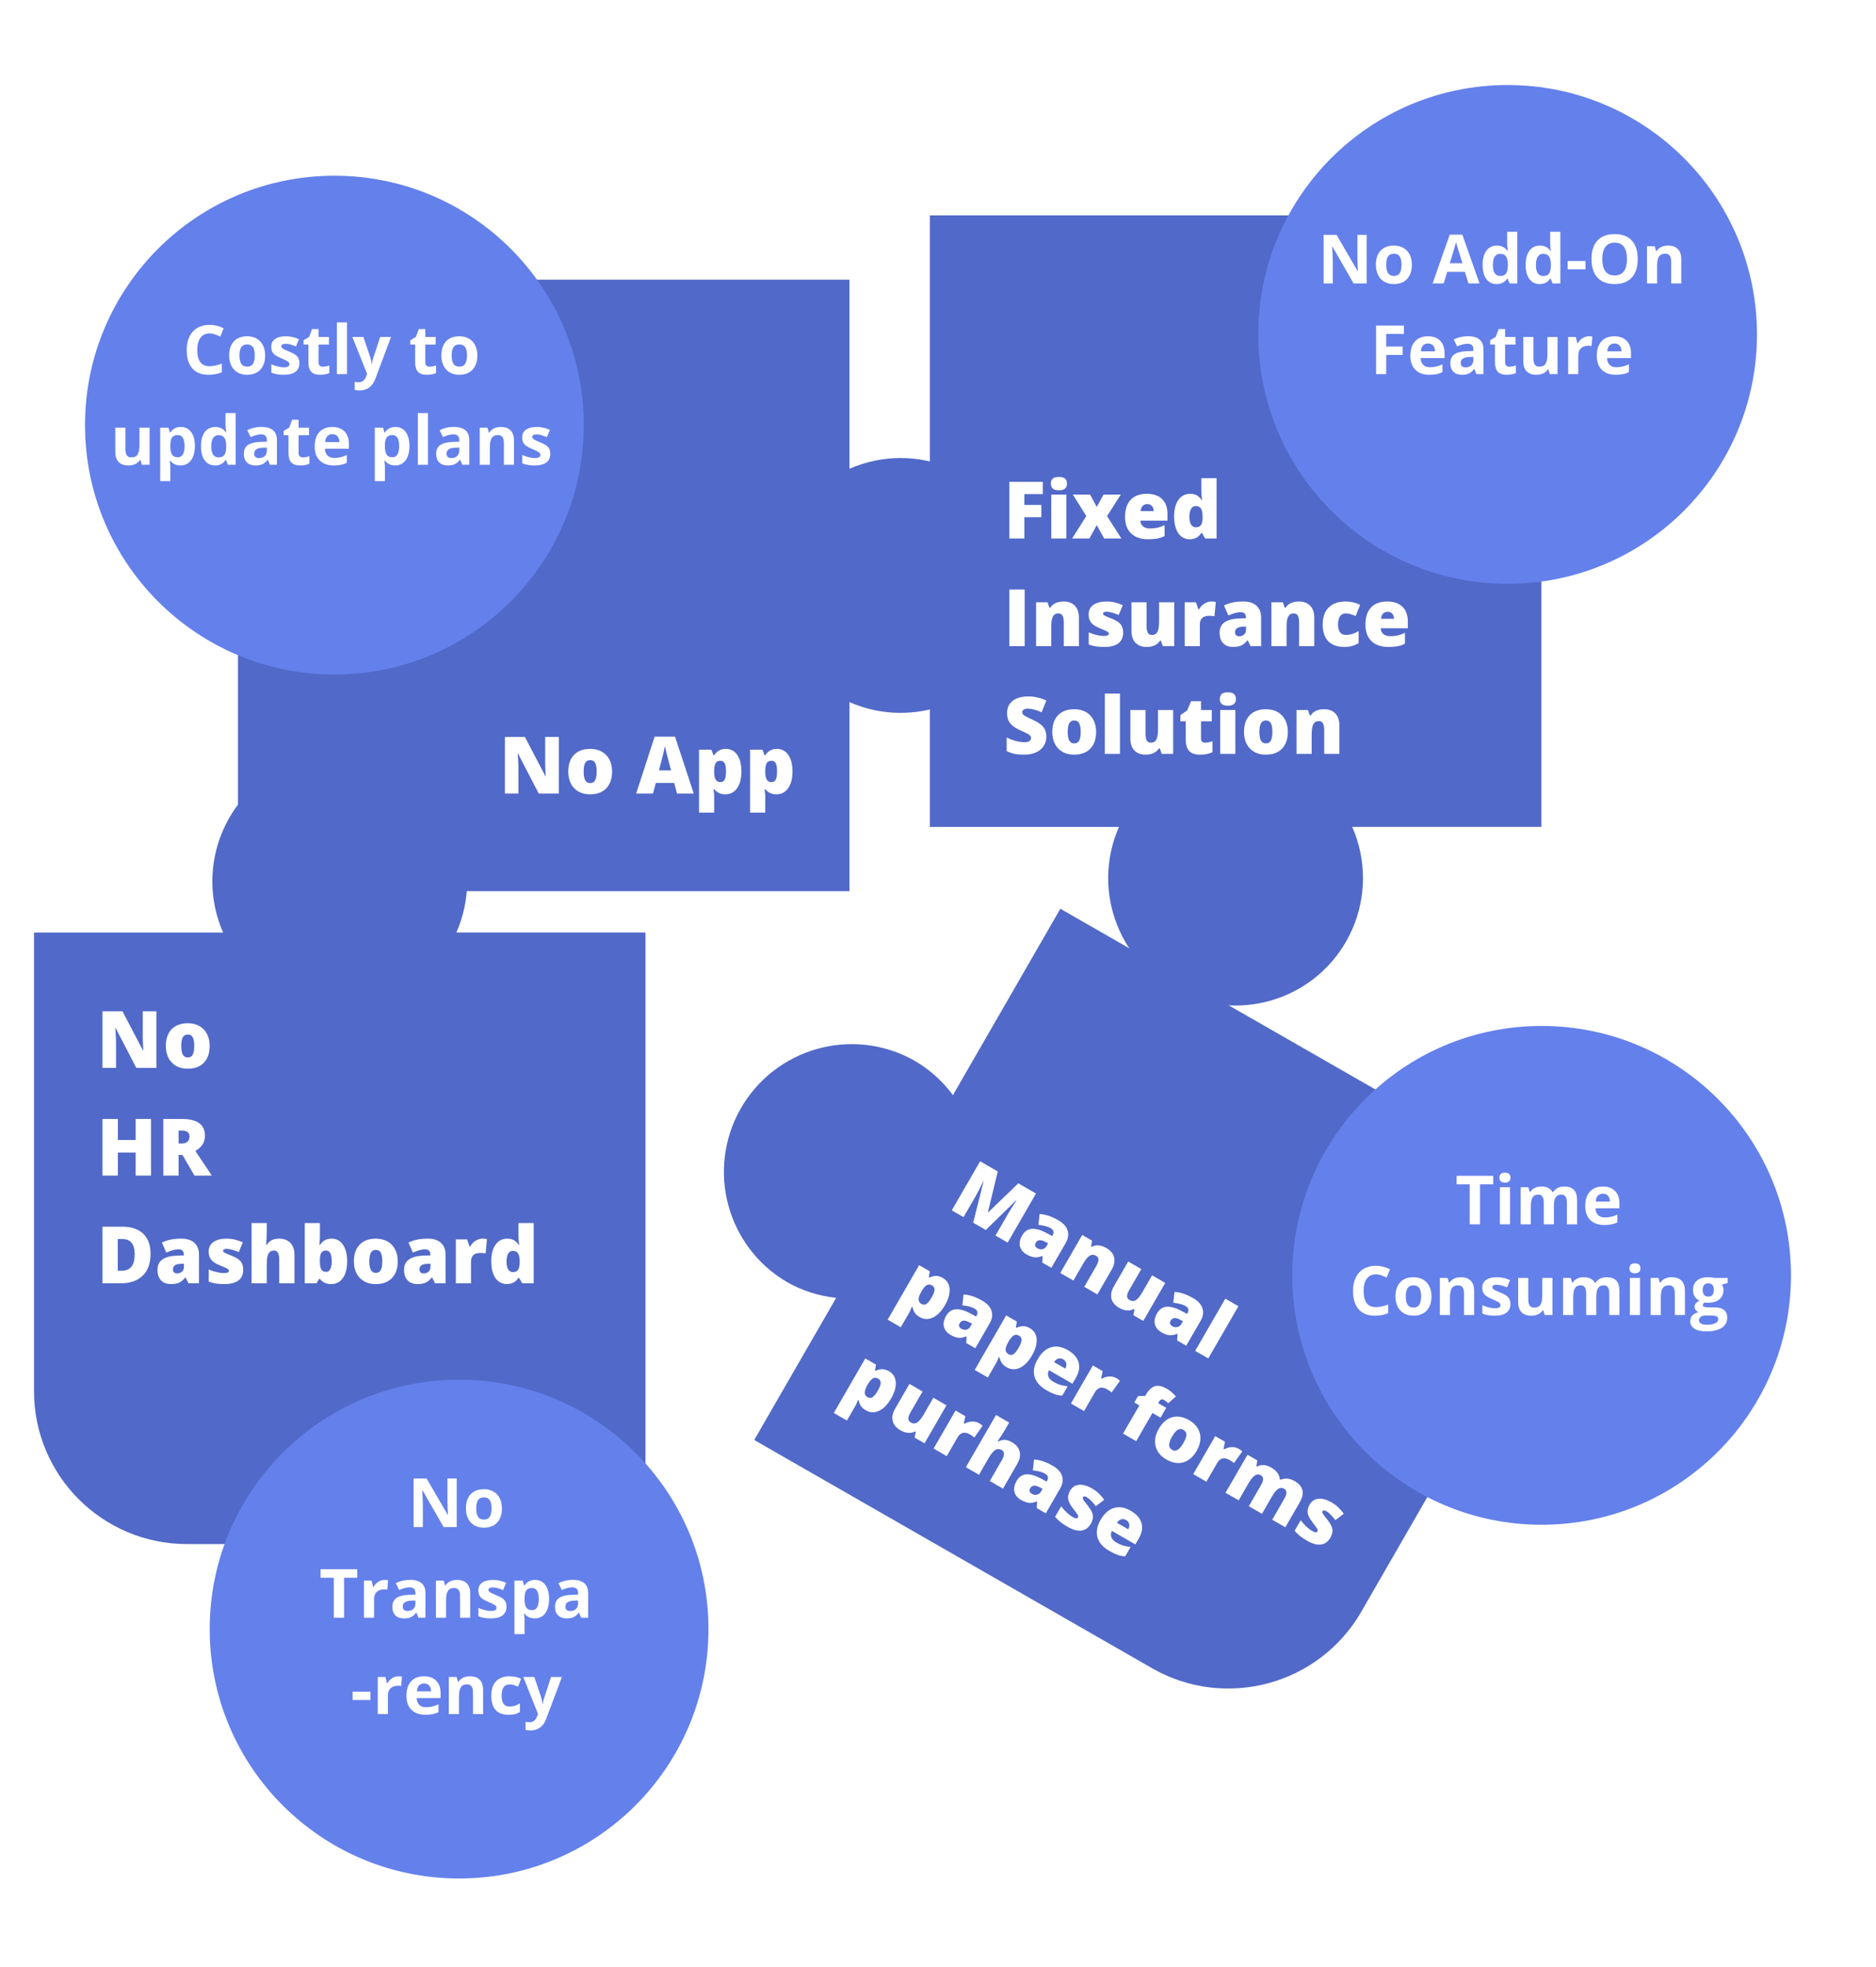 <svg width="331" height="347" viewBox="0 0 331 347" fill="none" xmlns="http://www.w3.org/2000/svg">
<path d="M149.876 82.703C152.708 81.457 155.769 80.81 158.866 80.806C161.995 80.801 165.088 81.444 167.946 82.707C179.315 87.697 184.479 100.953 179.49 112.321C174.501 123.69 161.24 128.855 149.876 123.865V157.223H41.992V76.311C41.992 61.413 54.066 49.339 68.963 49.339H149.876V82.703Z" fill="#5169C8"/>
<path d="M244.982 38C259.879 38 271.953 50.074 271.953 64.971V145.879H238.585C241.116 151.637 241.116 158.196 238.585 163.954C233.596 175.323 220.335 180.488 208.971 175.498C197.603 170.508 192.438 157.248 197.428 145.884H164.064L164.069 38H244.982Z" fill="#5169C8"/>
<path d="M280.706 214.021L240.205 284.305C232.766 297.248 216.252 301.729 203.29 294.323L133.074 254.046L147.533 228.97C144.451 228.646 141.465 227.683 138.777 226.141C128.247 219.905 124.624 206.408 130.603 195.735C136.69 184.875 150.424 181.002 161.285 187.089C163.969 188.633 166.301 190.719 168.131 193.212L187.088 160.324L280.706 214.021Z" fill="#5169C8"/>
<g filter="url(#filter0_d)">
<circle cx="272" cy="219" r="44" fill="#6480EB"/>
</g>
<path d="M261.135 216H259.318V208.945H256.992V207.434H263.461V208.945H261.135V216ZM264.562 207.756C264.562 207.174 264.887 206.883 265.535 206.883C266.184 206.883 266.508 207.174 266.508 207.756C266.508 208.033 266.426 208.25 266.262 208.406C266.102 208.559 265.859 208.635 265.535 208.635C264.887 208.635 264.562 208.342 264.562 207.756ZM266.426 216H264.639V209.449H266.426V216ZM274.172 216H272.385V212.174C272.385 211.701 272.305 211.348 272.145 211.113C271.988 210.875 271.74 210.756 271.4 210.756C270.943 210.756 270.611 210.924 270.404 211.26C270.197 211.596 270.094 212.148 270.094 212.918V216H268.307V209.449H269.672L269.912 210.287H270.012C270.188 209.986 270.441 209.752 270.773 209.584C271.105 209.412 271.486 209.326 271.916 209.326C272.896 209.326 273.561 209.646 273.908 210.287H274.066C274.242 209.982 274.5 209.746 274.84 209.578C275.184 209.41 275.57 209.326 276 209.326C276.742 209.326 277.303 209.518 277.682 209.9C278.064 210.279 278.256 210.889 278.256 211.729V216H276.463V212.174C276.463 211.701 276.383 211.348 276.223 211.113C276.066 210.875 275.818 210.756 275.479 210.756C275.041 210.756 274.713 210.912 274.494 211.225C274.279 211.537 274.172 212.033 274.172 212.713V216ZM282.809 210.598C282.43 210.598 282.133 210.719 281.918 210.961C281.703 211.199 281.58 211.539 281.549 211.98H284.057C284.049 211.539 283.934 211.199 283.711 210.961C283.488 210.719 283.188 210.598 282.809 210.598ZM283.061 216.117C282.006 216.117 281.182 215.826 280.588 215.244C279.994 214.662 279.697 213.838 279.697 212.771C279.697 211.674 279.971 210.826 280.518 210.229C281.068 209.627 281.828 209.326 282.797 209.326C283.723 209.326 284.443 209.59 284.959 210.117C285.475 210.645 285.732 211.373 285.732 212.303V213.17H281.508C281.527 213.678 281.678 214.074 281.959 214.359C282.24 214.645 282.635 214.787 283.143 214.787C283.537 214.787 283.91 214.746 284.262 214.664C284.613 214.582 284.98 214.451 285.363 214.271V215.654C285.051 215.811 284.717 215.926 284.361 216C284.006 216.078 283.572 216.117 283.061 216.117ZM242.742 224.822C242.059 224.822 241.529 225.08 241.154 225.596C240.779 226.107 240.592 226.822 240.592 227.74C240.592 229.65 241.309 230.605 242.742 230.605C243.344 230.605 244.072 230.455 244.928 230.154V231.678C244.225 231.971 243.439 232.117 242.572 232.117C241.326 232.117 240.373 231.74 239.713 230.986C239.053 230.229 238.723 229.143 238.723 227.729C238.723 226.838 238.885 226.059 239.209 225.391C239.533 224.719 239.998 224.205 240.604 223.85C241.213 223.49 241.926 223.311 242.742 223.311C243.574 223.311 244.41 223.512 245.25 223.914L244.664 225.391C244.344 225.238 244.021 225.105 243.697 224.992C243.373 224.879 243.055 224.822 242.742 224.822ZM248.039 228.713C248.039 229.361 248.145 229.852 248.355 230.184C248.57 230.516 248.918 230.682 249.398 230.682C249.875 230.682 250.217 230.518 250.424 230.189C250.635 229.857 250.74 229.365 250.74 228.713C250.74 228.064 250.635 227.578 250.424 227.254C250.213 226.93 249.867 226.768 249.387 226.768C248.91 226.768 248.566 226.93 248.355 227.254C248.145 227.574 248.039 228.061 248.039 228.713ZM252.568 228.713C252.568 229.779 252.287 230.613 251.725 231.215C251.162 231.816 250.379 232.117 249.375 232.117C248.746 232.117 248.191 231.98 247.711 231.707C247.23 231.43 246.861 231.033 246.604 230.518C246.346 230.002 246.217 229.4 246.217 228.713C246.217 227.643 246.496 226.811 247.055 226.217C247.613 225.623 248.398 225.326 249.41 225.326C250.039 225.326 250.594 225.463 251.074 225.736C251.555 226.01 251.924 226.402 252.182 226.914C252.439 227.426 252.568 228.025 252.568 228.713ZM260.092 232H258.305V228.174C258.305 227.701 258.221 227.348 258.053 227.113C257.885 226.875 257.617 226.756 257.25 226.756C256.75 226.756 256.389 226.924 256.166 227.26C255.943 227.592 255.832 228.145 255.832 228.918V232H254.045V225.449H255.41L255.65 226.287H255.75C255.949 225.971 256.223 225.732 256.57 225.572C256.922 225.408 257.32 225.326 257.766 225.326C258.527 225.326 259.105 225.533 259.5 225.947C259.895 226.357 260.092 226.951 260.092 227.729V232ZM266.502 230.055C266.502 230.727 266.268 231.238 265.799 231.59C265.334 231.941 264.637 232.117 263.707 232.117C263.23 232.117 262.824 232.084 262.488 232.018C262.152 231.955 261.838 231.861 261.545 231.736V230.26C261.877 230.416 262.25 230.547 262.664 230.652C263.082 230.758 263.449 230.811 263.766 230.811C264.414 230.811 264.738 230.623 264.738 230.248C264.738 230.107 264.695 229.994 264.609 229.908C264.523 229.818 264.375 229.719 264.164 229.609C263.953 229.496 263.672 229.365 263.32 229.217C262.816 229.006 262.445 228.811 262.207 228.631C261.973 228.451 261.801 228.246 261.691 228.016C261.586 227.781 261.533 227.494 261.533 227.154C261.533 226.572 261.758 226.123 262.207 225.807C262.66 225.486 263.301 225.326 264.129 225.326C264.918 225.326 265.686 225.498 266.432 225.842L265.893 227.131C265.564 226.99 265.258 226.875 264.973 226.785C264.688 226.695 264.396 226.65 264.1 226.65C263.572 226.65 263.309 226.793 263.309 227.078C263.309 227.238 263.393 227.377 263.561 227.494C263.732 227.611 264.105 227.785 264.68 228.016C265.191 228.223 265.566 228.416 265.805 228.596C266.043 228.775 266.219 228.982 266.332 229.217C266.445 229.451 266.502 229.73 266.502 230.055ZM272.537 232L272.297 231.162H272.203C272.012 231.467 271.74 231.703 271.389 231.871C271.037 232.035 270.637 232.117 270.188 232.117C269.418 232.117 268.838 231.912 268.447 231.502C268.057 231.088 267.861 230.494 267.861 229.721V225.449H269.648V229.275C269.648 229.748 269.732 230.104 269.9 230.342C270.068 230.576 270.336 230.693 270.703 230.693C271.203 230.693 271.564 230.527 271.787 230.195C272.01 229.859 272.121 229.305 272.121 228.531V225.449H273.908V232H272.537ZM281.648 232H279.861V228.174C279.861 227.701 279.781 227.348 279.621 227.113C279.465 226.875 279.217 226.756 278.877 226.756C278.42 226.756 278.088 226.924 277.881 227.26C277.674 227.596 277.57 228.148 277.57 228.918V232H275.783V225.449H277.148L277.389 226.287H277.488C277.664 225.986 277.918 225.752 278.25 225.584C278.582 225.412 278.963 225.326 279.393 225.326C280.373 225.326 281.037 225.646 281.385 226.287H281.543C281.719 225.982 281.977 225.746 282.316 225.578C282.66 225.41 283.047 225.326 283.477 225.326C284.219 225.326 284.779 225.518 285.158 225.9C285.541 226.279 285.732 226.889 285.732 227.729V232H283.939V228.174C283.939 227.701 283.859 227.348 283.699 227.113C283.543 226.875 283.295 226.756 282.955 226.756C282.518 226.756 282.189 226.912 281.971 227.225C281.756 227.537 281.648 228.033 281.648 228.713V232ZM287.496 223.756C287.496 223.174 287.82 222.883 288.469 222.883C289.117 222.883 289.441 223.174 289.441 223.756C289.441 224.033 289.359 224.25 289.195 224.406C289.035 224.559 288.793 224.635 288.469 224.635C287.82 224.635 287.496 224.342 287.496 223.756ZM289.359 232H287.572V225.449H289.359V232ZM297.287 232H295.5V228.174C295.5 227.701 295.416 227.348 295.248 227.113C295.08 226.875 294.812 226.756 294.445 226.756C293.945 226.756 293.584 226.924 293.361 227.26C293.139 227.592 293.027 228.145 293.027 228.918V232H291.24V225.449H292.605L292.846 226.287H292.945C293.145 225.971 293.418 225.732 293.766 225.572C294.117 225.408 294.516 225.326 294.961 225.326C295.723 225.326 296.301 225.533 296.695 225.947C297.09 226.357 297.287 226.951 297.287 227.729V232ZM304.828 225.449V226.357L303.803 226.621C303.99 226.914 304.084 227.242 304.084 227.605C304.084 228.309 303.838 228.857 303.346 229.252C302.857 229.643 302.178 229.838 301.307 229.838L300.984 229.82L300.721 229.791C300.537 229.932 300.445 230.088 300.445 230.26C300.445 230.518 300.773 230.646 301.43 230.646H302.543C303.262 230.646 303.809 230.801 304.184 231.109C304.562 231.418 304.752 231.871 304.752 232.469C304.752 233.234 304.432 233.828 303.791 234.25C303.154 234.672 302.238 234.883 301.043 234.883C300.129 234.883 299.43 234.723 298.945 234.402C298.465 234.086 298.225 233.641 298.225 233.066C298.225 232.672 298.348 232.342 298.594 232.076C298.84 231.811 299.201 231.621 299.678 231.508C299.494 231.43 299.334 231.303 299.197 231.127C299.061 230.947 298.992 230.758 298.992 230.559C298.992 230.309 299.064 230.102 299.209 229.938C299.354 229.77 299.562 229.605 299.836 229.445C299.492 229.297 299.219 229.059 299.016 228.73C298.816 228.402 298.717 228.016 298.717 227.57C298.717 226.855 298.949 226.303 299.414 225.912C299.879 225.521 300.543 225.326 301.406 225.326C301.59 225.326 301.807 225.344 302.057 225.379C302.311 225.41 302.473 225.434 302.543 225.449H304.828ZM299.771 232.926C299.771 233.172 299.889 233.365 300.123 233.506C300.361 233.646 300.693 233.717 301.119 233.717C301.76 233.717 302.262 233.629 302.625 233.453C302.988 233.277 303.17 233.037 303.17 232.732C303.17 232.486 303.062 232.316 302.848 232.223C302.633 232.129 302.301 232.082 301.852 232.082H300.926C300.598 232.082 300.322 232.158 300.1 232.311C299.881 232.467 299.771 232.672 299.771 232.926ZM300.422 227.594C300.422 227.949 300.502 228.23 300.662 228.438C300.826 228.645 301.074 228.748 301.406 228.748C301.742 228.748 301.988 228.645 302.145 228.438C302.301 228.23 302.379 227.949 302.379 227.594C302.379 226.805 302.055 226.41 301.406 226.41C300.75 226.41 300.422 226.805 300.422 227.594Z" fill="white"/>
<g filter="url(#filter1_d)">
<circle cx="266" cy="53" r="44" fill="#6480EB"/>
</g>
<path d="M241.135 50H238.826L235.1 43.52H235.047C235.121 44.664 235.158 45.48 235.158 45.969V50H233.535V41.434H235.826L239.547 47.85H239.588C239.529 46.736 239.5 45.949 239.5 45.488V41.434H241.135V50ZM244.58 46.713C244.58 47.361 244.686 47.852 244.896 48.184C245.111 48.516 245.459 48.682 245.939 48.682C246.416 48.682 246.758 48.518 246.965 48.19C247.176 47.857 247.281 47.365 247.281 46.713C247.281 46.065 247.176 45.578 246.965 45.254C246.754 44.93 246.408 44.768 245.928 44.768C245.451 44.768 245.107 44.93 244.896 45.254C244.686 45.574 244.58 46.06 244.58 46.713ZM249.109 46.713C249.109 47.779 248.828 48.613 248.266 49.215C247.703 49.816 246.92 50.117 245.916 50.117C245.287 50.117 244.732 49.98 244.252 49.707C243.771 49.43 243.402 49.033 243.145 48.518C242.887 48.002 242.758 47.4 242.758 46.713C242.758 45.643 243.037 44.81 243.596 44.217C244.154 43.623 244.939 43.326 245.951 43.326C246.58 43.326 247.135 43.463 247.615 43.736C248.096 44.01 248.465 44.402 248.723 44.914C248.98 45.426 249.109 46.025 249.109 46.713ZM259.088 50L258.467 47.961H255.344L254.723 50H252.766L255.789 41.398H258.01L261.045 50H259.088ZM258.033 46.438C257.459 44.59 257.135 43.545 257.061 43.303C256.99 43.06 256.939 42.869 256.908 42.728C256.779 43.228 256.41 44.465 255.801 46.438H258.033ZM264.062 50.117C263.293 50.117 262.688 49.818 262.246 49.221C261.809 48.623 261.59 47.795 261.59 46.736C261.59 45.662 261.812 44.826 262.258 44.228C262.707 43.627 263.324 43.326 264.109 43.326C264.934 43.326 265.562 43.647 265.996 44.287H266.055C265.965 43.799 265.92 43.363 265.92 42.98V40.883H267.713V50H266.342L265.996 49.15H265.92C265.514 49.795 264.895 50.117 264.062 50.117ZM264.689 48.693C265.146 48.693 265.48 48.56 265.691 48.295C265.906 48.029 266.023 47.578 266.043 46.941V46.748C266.043 46.045 265.934 45.541 265.715 45.236C265.5 44.932 265.148 44.779 264.66 44.779C264.262 44.779 263.951 44.949 263.729 45.289C263.51 45.625 263.4 46.115 263.4 46.76C263.4 47.404 263.512 47.889 263.734 48.213C263.957 48.533 264.275 48.693 264.689 48.693ZM271.656 50.117C270.887 50.117 270.281 49.818 269.84 49.221C269.402 48.623 269.184 47.795 269.184 46.736C269.184 45.662 269.406 44.826 269.852 44.228C270.301 43.627 270.918 43.326 271.703 43.326C272.527 43.326 273.156 43.647 273.59 44.287H273.648C273.559 43.799 273.514 43.363 273.514 42.98V40.883H275.307V50H273.936L273.59 49.15H273.514C273.107 49.795 272.488 50.117 271.656 50.117ZM272.283 48.693C272.74 48.693 273.074 48.56 273.285 48.295C273.5 48.029 273.617 47.578 273.637 46.941V46.748C273.637 46.045 273.527 45.541 273.309 45.236C273.094 44.932 272.742 44.779 272.254 44.779C271.855 44.779 271.545 44.949 271.322 45.289C271.104 45.625 270.994 46.115 270.994 46.76C270.994 47.404 271.105 47.889 271.328 48.213C271.551 48.533 271.869 48.693 272.283 48.693ZM276.596 47.516V46.051H279.742V47.516H276.596ZM288.959 45.705C288.959 47.123 288.607 48.213 287.904 48.975C287.201 49.736 286.193 50.117 284.881 50.117C283.568 50.117 282.561 49.736 281.857 48.975C281.154 48.213 280.803 47.119 280.803 45.693C280.803 44.268 281.154 43.18 281.857 42.43C282.564 41.676 283.576 41.299 284.893 41.299C286.209 41.299 287.215 41.678 287.91 42.435C288.609 43.193 288.959 44.283 288.959 45.705ZM282.707 45.705C282.707 46.662 282.889 47.383 283.252 47.867C283.615 48.352 284.158 48.594 284.881 48.594C286.33 48.594 287.055 47.631 287.055 45.705C287.055 43.775 286.334 42.81 284.893 42.81C284.17 42.81 283.625 43.055 283.258 43.543C282.891 44.027 282.707 44.748 282.707 45.705ZM296.641 50H294.854V46.174C294.854 45.701 294.77 45.348 294.602 45.113C294.434 44.875 294.166 44.756 293.799 44.756C293.299 44.756 292.938 44.924 292.715 45.26C292.492 45.592 292.381 46.145 292.381 46.918V50H290.594V43.449H291.959L292.199 44.287H292.299C292.498 43.971 292.771 43.732 293.119 43.572C293.471 43.408 293.869 43.326 294.314 43.326C295.076 43.326 295.654 43.533 296.049 43.947C296.443 44.357 296.641 44.951 296.641 45.728V50ZM244.58 66H242.793V57.434H247.703V58.922H244.58V61.131H247.486V62.613H244.58V66ZM251.951 60.598C251.572 60.598 251.275 60.719 251.061 60.961C250.846 61.199 250.723 61.539 250.691 61.98H253.199C253.191 61.539 253.076 61.199 252.854 60.961C252.631 60.719 252.33 60.598 251.951 60.598ZM252.203 66.117C251.148 66.117 250.324 65.826 249.73 65.244C249.137 64.662 248.84 63.838 248.84 62.772C248.84 61.674 249.113 60.826 249.66 60.228C250.211 59.627 250.971 59.326 251.939 59.326C252.865 59.326 253.586 59.59 254.102 60.117C254.617 60.645 254.875 61.373 254.875 62.303V63.17H250.65C250.67 63.678 250.82 64.074 251.102 64.359C251.383 64.644 251.777 64.787 252.285 64.787C252.68 64.787 253.053 64.746 253.404 64.664C253.756 64.582 254.123 64.451 254.506 64.272V65.654C254.193 65.811 253.859 65.926 253.504 66C253.148 66.078 252.715 66.117 252.203 66.117ZM260.488 66L260.143 65.109H260.096C259.795 65.488 259.484 65.752 259.164 65.9C258.848 66.045 258.434 66.117 257.922 66.117C257.293 66.117 256.797 65.938 256.434 65.578C256.074 65.219 255.895 64.707 255.895 64.043C255.895 63.348 256.137 62.836 256.621 62.508C257.109 62.176 257.844 61.992 258.824 61.957L259.961 61.922V61.635C259.961 60.971 259.621 60.639 258.941 60.639C258.418 60.639 257.803 60.797 257.096 61.113L256.504 59.906C257.258 59.512 258.094 59.315 259.012 59.315C259.891 59.315 260.564 59.506 261.033 59.889C261.502 60.272 261.736 60.853 261.736 61.635V66H260.488ZM259.961 62.965L259.27 62.988C258.75 63.004 258.363 63.098 258.109 63.27C257.855 63.441 257.729 63.703 257.729 64.055C257.729 64.559 258.018 64.811 258.596 64.811C259.01 64.811 259.34 64.691 259.586 64.453C259.836 64.215 259.961 63.898 259.961 63.504V62.965ZM266.342 64.693C266.654 64.693 267.029 64.625 267.467 64.488V65.818C267.021 66.018 266.475 66.117 265.826 66.117C265.111 66.117 264.59 65.938 264.262 65.578C263.938 65.215 263.775 64.672 263.775 63.949V60.791H262.92V60.035L263.904 59.438L264.42 58.055H265.562V59.449H267.396V60.791H265.562V63.949C265.562 64.203 265.633 64.391 265.773 64.512C265.918 64.633 266.107 64.693 266.342 64.693ZM273.438 66L273.197 65.162H273.104C272.912 65.467 272.641 65.703 272.289 65.871C271.938 66.035 271.537 66.117 271.088 66.117C270.318 66.117 269.738 65.912 269.348 65.502C268.957 65.088 268.762 64.494 268.762 63.721V59.449H270.549V63.275C270.549 63.748 270.633 64.103 270.801 64.342C270.969 64.576 271.236 64.693 271.604 64.693C272.104 64.693 272.465 64.527 272.688 64.195C272.91 63.859 273.021 63.305 273.021 62.531V59.449H274.809V66H273.438ZM280.34 59.326C280.582 59.326 280.783 59.344 280.943 59.379L280.809 61.055C280.664 61.016 280.488 60.996 280.281 60.996C279.711 60.996 279.266 61.143 278.945 61.435C278.629 61.728 278.471 62.139 278.471 62.666V66H276.684V59.449H278.037L278.301 60.551H278.389C278.592 60.184 278.865 59.889 279.209 59.666C279.557 59.44 279.934 59.326 280.34 59.326ZM284.846 60.598C284.467 60.598 284.17 60.719 283.955 60.961C283.74 61.199 283.617 61.539 283.586 61.98H286.094C286.086 61.539 285.971 61.199 285.748 60.961C285.525 60.719 285.225 60.598 284.846 60.598ZM285.098 66.117C284.043 66.117 283.219 65.826 282.625 65.244C282.031 64.662 281.734 63.838 281.734 62.772C281.734 61.674 282.008 60.826 282.555 60.228C283.105 59.627 283.865 59.326 284.834 59.326C285.76 59.326 286.48 59.59 286.996 60.117C287.512 60.645 287.77 61.373 287.77 62.303V63.17H283.545C283.564 63.678 283.715 64.074 283.996 64.359C284.277 64.644 284.672 64.787 285.18 64.787C285.574 64.787 285.947 64.746 286.299 64.664C286.65 64.582 287.018 64.451 287.4 64.272V65.654C287.088 65.811 286.754 65.926 286.398 66C286.043 66.078 285.609 66.117 285.098 66.117Z" fill="white"/>
<g filter="url(#filter2_d)">
<circle cx="59" cy="69" r="44" fill="#6480EB"/>
</g>
<path d="M36.955 58.822C36.272 58.822 35.742 59.08 35.367 59.596C34.992 60.107 34.805 60.822 34.805 61.74C34.805 63.65 35.522 64.606 36.955 64.606C37.557 64.606 38.285 64.455 39.141 64.154V65.678C38.438 65.971 37.652 66.117 36.785 66.117C35.539 66.117 34.586 65.74 33.926 64.986C33.266 64.228 32.935 63.143 32.935 61.728C32.935 60.838 33.098 60.059 33.422 59.391C33.746 58.719 34.211 58.205 34.816 57.85C35.426 57.49 36.139 57.31 36.955 57.31C37.787 57.31 38.623 57.512 39.463 57.914L38.877 59.391C38.557 59.238 38.234 59.105 37.91 58.992C37.586 58.879 37.268 58.822 36.955 58.822ZM42.252 62.713C42.252 63.361 42.357 63.852 42.568 64.184C42.783 64.516 43.131 64.682 43.611 64.682C44.088 64.682 44.43 64.518 44.637 64.189C44.848 63.857 44.953 63.365 44.953 62.713C44.953 62.065 44.848 61.578 44.637 61.254C44.426 60.93 44.08 60.768 43.6 60.768C43.123 60.768 42.779 60.93 42.568 61.254C42.357 61.574 42.252 62.06 42.252 62.713ZM46.781 62.713C46.781 63.779 46.5 64.613 45.938 65.215C45.375 65.816 44.592 66.117 43.588 66.117C42.959 66.117 42.404 65.981 41.924 65.707C41.443 65.43 41.074 65.033 40.816 64.518C40.559 64.002 40.43 63.4 40.43 62.713C40.43 61.643 40.709 60.81 41.268 60.217C41.826 59.623 42.611 59.326 43.623 59.326C44.252 59.326 44.807 59.463 45.287 59.736C45.768 60.01 46.137 60.402 46.395 60.914C46.652 61.426 46.781 62.025 46.781 62.713ZM52.828 64.055C52.828 64.727 52.594 65.238 52.125 65.59C51.66 65.941 50.963 66.117 50.033 66.117C49.557 66.117 49.15 66.084 48.815 66.018C48.478 65.955 48.164 65.861 47.871 65.736V64.26C48.203 64.416 48.576 64.547 48.99 64.652C49.408 64.758 49.775 64.811 50.092 64.811C50.74 64.811 51.065 64.623 51.065 64.248C51.065 64.107 51.022 63.994 50.935 63.908C50.85 63.818 50.701 63.719 50.49 63.609C50.279 63.496 49.998 63.365 49.647 63.217C49.143 63.006 48.772 62.81 48.533 62.631C48.299 62.451 48.127 62.246 48.018 62.016C47.912 61.781 47.859 61.494 47.859 61.154C47.859 60.572 48.084 60.123 48.533 59.807C48.986 59.486 49.627 59.326 50.455 59.326C51.244 59.326 52.012 59.498 52.758 59.842L52.219 61.131C51.891 60.99 51.584 60.875 51.299 60.785C51.014 60.695 50.723 60.65 50.426 60.65C49.898 60.65 49.635 60.793 49.635 61.078C49.635 61.238 49.719 61.377 49.887 61.494C50.059 61.611 50.432 61.785 51.006 62.016C51.518 62.223 51.893 62.416 52.131 62.596C52.369 62.775 52.545 62.982 52.658 63.217C52.772 63.451 52.828 63.73 52.828 64.055ZM56.982 64.693C57.295 64.693 57.67 64.625 58.107 64.488V65.818C57.662 66.018 57.115 66.117 56.467 66.117C55.752 66.117 55.23 65.938 54.902 65.578C54.578 65.215 54.416 64.672 54.416 63.949V60.791H53.56V60.035L54.545 59.438L55.06 58.055H56.203V59.449H58.037V60.791H56.203V63.949C56.203 64.203 56.273 64.391 56.414 64.512C56.559 64.633 56.748 64.693 56.982 64.693ZM61.225 66H59.438V56.883H61.225V66ZM62.168 59.449H64.125L65.361 63.135C65.467 63.455 65.539 63.834 65.578 64.272H65.613C65.656 63.869 65.74 63.49 65.865 63.135L67.078 59.449H68.994L66.223 66.838C65.969 67.522 65.606 68.033 65.133 68.373C64.664 68.713 64.115 68.883 63.486 68.883C63.178 68.883 62.875 68.85 62.578 68.783V67.365C62.793 67.416 63.027 67.441 63.281 67.441C63.598 67.441 63.873 67.344 64.107 67.148C64.346 66.957 64.531 66.666 64.664 66.275L64.769 65.953L62.168 59.449ZM75.814 64.693C76.127 64.693 76.502 64.625 76.939 64.488V65.818C76.494 66.018 75.947 66.117 75.299 66.117C74.584 66.117 74.062 65.938 73.734 65.578C73.41 65.215 73.248 64.672 73.248 63.949V60.791H72.393V60.035L73.377 59.438L73.893 58.055H75.035V59.449H76.869V60.791H75.035V63.949C75.035 64.203 75.106 64.391 75.246 64.512C75.391 64.633 75.58 64.693 75.814 64.693ZM79.693 62.713C79.693 63.361 79.799 63.852 80.01 64.184C80.225 64.516 80.572 64.682 81.053 64.682C81.529 64.682 81.871 64.518 82.078 64.189C82.289 63.857 82.394 63.365 82.394 62.713C82.394 62.065 82.289 61.578 82.078 61.254C81.867 60.93 81.522 60.768 81.041 60.768C80.564 60.768 80.221 60.93 80.01 61.254C79.799 61.574 79.693 62.06 79.693 62.713ZM84.223 62.713C84.223 63.779 83.941 64.613 83.379 65.215C82.816 65.816 82.033 66.117 81.029 66.117C80.4 66.117 79.846 65.981 79.365 65.707C78.885 65.43 78.516 65.033 78.258 64.518C78 64.002 77.871 63.4 77.871 62.713C77.871 61.643 78.15 60.81 78.709 60.217C79.268 59.623 80.053 59.326 81.064 59.326C81.693 59.326 82.248 59.463 82.728 59.736C83.209 60.01 83.578 60.402 83.836 60.914C84.094 61.426 84.223 62.025 84.223 62.713ZM25.02 82L24.779 81.162H24.686C24.494 81.467 24.223 81.703 23.871 81.871C23.52 82.035 23.119 82.117 22.67 82.117C21.9 82.117 21.32 81.912 20.93 81.502C20.539 81.088 20.344 80.494 20.344 79.721V75.449H22.131V79.275C22.131 79.748 22.215 80.103 22.383 80.342C22.551 80.576 22.818 80.693 23.186 80.693C23.686 80.693 24.047 80.527 24.27 80.195C24.492 79.859 24.604 79.305 24.604 78.531V75.449H26.391V82H25.02ZM31.863 82.117C31.094 82.117 30.49 81.838 30.053 81.279H29.959C30.021 81.826 30.053 82.143 30.053 82.228V84.883H28.266V75.449H29.719L29.971 76.299H30.053C30.471 75.65 31.09 75.326 31.91 75.326C32.684 75.326 33.289 75.625 33.727 76.223C34.164 76.82 34.383 77.65 34.383 78.713C34.383 79.412 34.279 80.019 34.072 80.535C33.869 81.051 33.578 81.443 33.199 81.713C32.82 81.982 32.375 82.117 31.863 82.117ZM31.336 76.756C30.895 76.756 30.572 76.893 30.369 77.166C30.166 77.436 30.061 77.883 30.053 78.508V78.701C30.053 79.404 30.156 79.908 30.363 80.213C30.574 80.518 30.906 80.67 31.359 80.67C32.16 80.67 32.56 80.01 32.56 78.689C32.56 78.045 32.461 77.562 32.262 77.242C32.066 76.918 31.758 76.756 31.336 76.756ZM37.934 82.117C37.164 82.117 36.559 81.818 36.117 81.221C35.68 80.623 35.461 79.795 35.461 78.736C35.461 77.662 35.684 76.826 36.129 76.228C36.578 75.627 37.195 75.326 37.98 75.326C38.805 75.326 39.434 75.647 39.867 76.287H39.926C39.836 75.799 39.791 75.363 39.791 74.981V72.883H41.584V82H40.213L39.867 81.15H39.791C39.385 81.795 38.766 82.117 37.934 82.117ZM38.56 80.693C39.018 80.693 39.352 80.561 39.562 80.295C39.777 80.029 39.895 79.578 39.914 78.941V78.748C39.914 78.045 39.805 77.541 39.586 77.236C39.371 76.932 39.02 76.779 38.531 76.779C38.133 76.779 37.822 76.949 37.6 77.289C37.381 77.625 37.272 78.115 37.272 78.76C37.272 79.404 37.383 79.889 37.605 80.213C37.828 80.533 38.147 80.693 38.56 80.693ZM47.613 82L47.268 81.109H47.221C46.92 81.488 46.609 81.752 46.289 81.9C45.973 82.045 45.559 82.117 45.047 82.117C44.418 82.117 43.922 81.938 43.559 81.578C43.199 81.219 43.02 80.707 43.02 80.043C43.02 79.348 43.262 78.836 43.746 78.508C44.234 78.176 44.969 77.992 45.949 77.957L47.086 77.922V77.635C47.086 76.971 46.746 76.639 46.066 76.639C45.543 76.639 44.928 76.797 44.221 77.113L43.629 75.906C44.383 75.512 45.219 75.314 46.137 75.314C47.016 75.314 47.69 75.506 48.158 75.889C48.627 76.272 48.861 76.853 48.861 77.635V82H47.613ZM47.086 78.965L46.395 78.988C45.875 79.004 45.488 79.098 45.234 79.269C44.98 79.441 44.853 79.703 44.853 80.055C44.853 80.559 45.143 80.811 45.721 80.811C46.135 80.811 46.465 80.691 46.711 80.453C46.961 80.215 47.086 79.898 47.086 79.504V78.965ZM53.467 80.693C53.779 80.693 54.154 80.625 54.592 80.488V81.818C54.147 82.018 53.6 82.117 52.951 82.117C52.236 82.117 51.715 81.938 51.387 81.578C51.062 81.215 50.9 80.672 50.9 79.949V76.791H50.045V76.035L51.029 75.438L51.545 74.055H52.688V75.449H54.522V76.791H52.688V79.949C52.688 80.203 52.758 80.391 52.898 80.512C53.043 80.633 53.232 80.693 53.467 80.693ZM58.635 76.598C58.256 76.598 57.959 76.719 57.744 76.961C57.529 77.199 57.406 77.539 57.375 77.981H59.883C59.875 77.539 59.76 77.199 59.537 76.961C59.315 76.719 59.014 76.598 58.635 76.598ZM58.887 82.117C57.832 82.117 57.008 81.826 56.414 81.244C55.82 80.662 55.523 79.838 55.523 78.772C55.523 77.674 55.797 76.826 56.344 76.228C56.895 75.627 57.654 75.326 58.623 75.326C59.549 75.326 60.27 75.59 60.785 76.117C61.301 76.644 61.559 77.373 61.559 78.303V79.17H57.334C57.353 79.678 57.504 80.074 57.785 80.359C58.066 80.644 58.461 80.787 58.969 80.787C59.363 80.787 59.736 80.746 60.088 80.664C60.44 80.582 60.807 80.451 61.19 80.272V81.654C60.877 81.811 60.543 81.926 60.188 82C59.832 82.078 59.398 82.117 58.887 82.117ZM69.727 82.117C68.957 82.117 68.353 81.838 67.916 81.279H67.822C67.885 81.826 67.916 82.143 67.916 82.228V84.883H66.129V75.449H67.582L67.834 76.299H67.916C68.334 75.65 68.953 75.326 69.773 75.326C70.547 75.326 71.152 75.625 71.59 76.223C72.027 76.82 72.246 77.65 72.246 78.713C72.246 79.412 72.143 80.019 71.936 80.535C71.732 81.051 71.441 81.443 71.062 81.713C70.684 81.982 70.238 82.117 69.727 82.117ZM69.199 76.756C68.758 76.756 68.436 76.893 68.232 77.166C68.029 77.436 67.924 77.883 67.916 78.508V78.701C67.916 79.404 68.019 79.908 68.227 80.213C68.438 80.518 68.769 80.67 69.223 80.67C70.023 80.67 70.424 80.01 70.424 78.689C70.424 78.045 70.324 77.562 70.125 77.242C69.93 76.918 69.621 76.756 69.199 76.756ZM75.51 82H73.723V72.883H75.51V82ZM81.551 82L81.205 81.109H81.158C80.857 81.488 80.547 81.752 80.227 81.9C79.91 82.045 79.496 82.117 78.984 82.117C78.356 82.117 77.859 81.938 77.496 81.578C77.137 81.219 76.957 80.707 76.957 80.043C76.957 79.348 77.199 78.836 77.684 78.508C78.172 78.176 78.906 77.992 79.887 77.957L81.023 77.922V77.635C81.023 76.971 80.684 76.639 80.004 76.639C79.481 76.639 78.865 76.797 78.158 77.113L77.566 75.906C78.32 75.512 79.156 75.314 80.074 75.314C80.953 75.314 81.627 75.506 82.096 75.889C82.564 76.272 82.799 76.853 82.799 77.635V82H81.551ZM81.023 78.965L80.332 78.988C79.812 79.004 79.426 79.098 79.172 79.269C78.918 79.441 78.791 79.703 78.791 80.055C78.791 80.559 79.08 80.811 79.658 80.811C80.072 80.811 80.402 80.691 80.648 80.453C80.898 80.215 81.023 79.898 81.023 79.504V78.965ZM90.691 82H88.904V78.174C88.904 77.701 88.82 77.348 88.652 77.113C88.484 76.875 88.217 76.756 87.85 76.756C87.35 76.756 86.988 76.924 86.766 77.26C86.543 77.592 86.432 78.144 86.432 78.918V82H84.644V75.449H86.01L86.25 76.287H86.35C86.549 75.971 86.822 75.732 87.17 75.572C87.522 75.408 87.92 75.326 88.365 75.326C89.127 75.326 89.705 75.533 90.1 75.947C90.494 76.357 90.691 76.951 90.691 77.728V82ZM97.102 80.055C97.102 80.727 96.867 81.238 96.398 81.59C95.934 81.941 95.236 82.117 94.307 82.117C93.83 82.117 93.424 82.084 93.088 82.018C92.752 81.955 92.438 81.861 92.144 81.736V80.26C92.477 80.416 92.85 80.547 93.264 80.652C93.682 80.758 94.049 80.811 94.365 80.811C95.014 80.811 95.338 80.623 95.338 80.248C95.338 80.107 95.295 79.994 95.209 79.908C95.123 79.818 94.975 79.719 94.764 79.609C94.553 79.496 94.272 79.365 93.92 79.217C93.416 79.006 93.045 78.811 92.807 78.631C92.572 78.451 92.4 78.246 92.291 78.016C92.186 77.781 92.133 77.494 92.133 77.154C92.133 76.572 92.357 76.123 92.807 75.807C93.26 75.486 93.9 75.326 94.728 75.326C95.518 75.326 96.285 75.498 97.031 75.842L96.492 77.131C96.164 76.99 95.857 76.875 95.572 76.785C95.287 76.695 94.996 76.65 94.699 76.65C94.172 76.65 93.908 76.793 93.908 77.078C93.908 77.238 93.992 77.377 94.16 77.494C94.332 77.611 94.705 77.785 95.279 78.016C95.791 78.223 96.166 78.416 96.404 78.596C96.643 78.775 96.818 78.982 96.932 79.217C97.045 79.451 97.102 79.731 97.102 80.055Z" fill="white"/>
<path d="M180.739 95H178.08V85.006H183.986V87.173H180.739V89.08H183.733V91.247H180.739V95ZM188.156 95H185.483V87.255H188.156V95ZM185.415 85.327C185.415 84.926 185.527 84.628 185.75 84.432C185.973 84.236 186.333 84.138 186.83 84.138C187.327 84.138 187.689 84.238 187.917 84.439C188.145 84.639 188.259 84.935 188.259 85.327C188.259 86.111 187.783 86.503 186.83 86.503C185.887 86.503 185.415 86.111 185.415 85.327ZM191.663 91.049L189.298 87.255H192.333L193.509 89.429L194.712 87.255H197.754L195.327 91.049L197.85 95H194.814L193.509 92.648L192.21 95H189.168L191.663 91.049ZM202.58 95.137C201.29 95.137 200.288 94.795 199.572 94.111C198.861 93.423 198.506 92.446 198.506 91.179C198.506 89.871 198.836 88.868 199.497 88.171C200.158 87.469 201.101 87.118 202.327 87.118C203.494 87.118 204.394 87.424 205.027 88.034C205.665 88.64 205.984 89.515 205.984 90.659V91.849H201.206C201.224 92.282 201.382 92.621 201.678 92.867C201.979 93.113 202.386 93.236 202.901 93.236C203.371 93.236 203.801 93.193 204.193 93.106C204.59 93.015 205.018 92.863 205.479 92.648V94.569C205.059 94.784 204.626 94.932 204.18 95.014C203.733 95.096 203.2 95.137 202.58 95.137ZM202.423 88.936C202.108 88.936 201.844 89.037 201.63 89.237C201.42 89.433 201.297 89.743 201.261 90.167H203.558C203.549 89.793 203.441 89.495 203.236 89.272C203.036 89.048 202.765 88.936 202.423 88.936ZM209.901 95.137C209.35 95.137 208.867 94.98 208.452 94.665C208.042 94.351 207.723 93.888 207.495 93.277C207.272 92.667 207.16 91.954 207.16 91.138C207.16 89.88 207.413 88.895 207.919 88.185C208.425 87.474 209.12 87.118 210.004 87.118C210.437 87.118 210.815 87.205 211.139 87.378C211.467 87.551 211.765 87.843 212.034 88.253H212.089C212.002 87.647 211.959 87.041 211.959 86.435V84.363H214.652V95H212.636L212.062 94.022H211.959C211.499 94.765 210.813 95.137 209.901 95.137ZM210.995 93.024C211.424 93.024 211.724 92.89 211.897 92.621C212.075 92.352 212.171 91.938 212.185 91.377V91.165C212.185 90.481 212.087 89.996 211.891 89.709C211.695 89.417 211.387 89.272 210.968 89.272C210.617 89.272 210.343 89.438 210.147 89.77C209.956 90.099 209.86 90.568 209.86 91.179C209.86 91.78 209.958 92.238 210.154 92.553C210.35 92.867 210.631 93.024 210.995 93.024ZM178.08 114V104.006H180.794V114H178.08ZM187.691 114V109.775C187.691 109.26 187.616 108.873 187.466 108.613C187.32 108.349 187.083 108.217 186.755 108.217C186.304 108.217 185.978 108.397 185.777 108.757C185.577 109.117 185.477 109.734 185.477 110.609V114H182.804V106.255H184.82L185.155 107.212H185.312C185.54 106.847 185.855 106.574 186.256 106.392C186.661 106.209 187.126 106.118 187.65 106.118C188.507 106.118 189.173 106.367 189.646 106.863C190.125 107.36 190.364 108.06 190.364 108.962V114H187.691ZM198.164 111.621C198.164 112.451 197.882 113.077 197.316 113.501C196.751 113.925 195.94 114.137 194.883 114.137C194.309 114.137 193.81 114.105 193.386 114.041C192.962 113.982 192.529 113.87 192.087 113.706V111.566C192.502 111.749 192.955 111.899 193.447 112.018C193.944 112.136 194.386 112.195 194.773 112.195C195.352 112.195 195.642 112.063 195.642 111.799C195.642 111.662 195.56 111.541 195.396 111.437C195.236 111.327 194.767 111.118 193.987 110.808C193.276 110.516 192.78 110.186 192.497 109.816C192.215 109.443 192.073 108.971 192.073 108.401C192.073 107.681 192.351 107.121 192.907 106.72C193.463 106.319 194.249 106.118 195.266 106.118C195.776 106.118 196.255 106.175 196.701 106.289C197.152 106.398 197.619 106.56 198.103 106.774L197.378 108.497C197.022 108.338 196.646 108.203 196.25 108.094C195.854 107.98 195.53 107.923 195.279 107.923C194.842 107.923 194.623 108.03 194.623 108.244C194.623 108.376 194.698 108.49 194.849 108.586C195.004 108.677 195.446 108.866 196.175 109.153C196.717 109.377 197.12 109.595 197.385 109.81C197.654 110.024 197.85 110.277 197.973 110.568C198.1 110.855 198.164 111.206 198.164 111.621ZM205.164 114L204.829 113.036H204.672C204.449 113.392 204.136 113.665 203.735 113.856C203.339 114.043 202.872 114.137 202.334 114.137C201.482 114.137 200.819 113.891 200.345 113.398C199.871 112.902 199.634 112.202 199.634 111.3V106.255H202.307V110.486C202.307 110.992 202.377 111.375 202.519 111.635C202.664 111.895 202.901 112.024 203.229 112.024C203.69 112.024 204.018 111.844 204.214 111.484C204.41 111.12 204.508 110.507 204.508 109.646V106.255H207.181V114H205.164ZM213.702 106.118C213.935 106.118 214.156 106.136 214.365 106.173L214.516 106.2L214.276 108.723C214.058 108.668 213.755 108.641 213.367 108.641C212.784 108.641 212.36 108.775 212.096 109.044C211.831 109.308 211.699 109.691 211.699 110.192V114H209.026V106.255H211.016L211.433 107.492H211.562C211.786 107.082 212.096 106.752 212.492 106.501C212.893 106.246 213.297 106.118 213.702 106.118ZM220.654 114L220.142 112.975H220.087C219.727 113.421 219.36 113.727 218.986 113.891C218.613 114.055 218.13 114.137 217.537 114.137C216.808 114.137 216.234 113.918 215.814 113.48C215.395 113.043 215.186 112.428 215.186 111.635C215.186 110.81 215.473 110.197 216.047 109.796C216.621 109.39 217.453 109.162 218.542 109.112L219.834 109.071V108.962C219.834 108.324 219.52 108.005 218.891 108.005C218.326 108.005 217.608 108.196 216.737 108.579L215.965 106.815C216.867 106.351 218.007 106.118 219.383 106.118C220.376 106.118 221.144 106.364 221.687 106.856C222.233 107.349 222.507 108.037 222.507 108.921V114H220.654ZM218.672 112.25C218.995 112.25 219.271 112.147 219.499 111.942C219.731 111.737 219.848 111.471 219.848 111.143V110.541L219.232 110.568C218.353 110.6 217.913 110.924 217.913 111.539C217.913 112.013 218.166 112.25 218.672 112.25ZM229.213 114V109.775C229.213 109.26 229.138 108.873 228.987 108.613C228.841 108.349 228.604 108.217 228.276 108.217C227.825 108.217 227.499 108.397 227.299 108.757C227.098 109.117 226.998 109.734 226.998 110.609V114H224.325V106.255H226.342L226.677 107.212H226.834C227.062 106.847 227.376 106.574 227.777 106.392C228.183 106.209 228.648 106.118 229.172 106.118C230.029 106.118 230.694 106.367 231.168 106.863C231.646 107.36 231.886 108.06 231.886 108.962V114H229.213ZM237.231 114.137C235.965 114.137 235.003 113.795 234.347 113.111C233.695 112.428 233.369 111.446 233.369 110.165C233.369 108.88 233.722 107.884 234.429 107.178C235.135 106.471 236.14 106.118 237.443 106.118C238.341 106.118 239.187 106.314 239.979 106.706L239.193 108.682C238.87 108.54 238.571 108.429 238.298 108.347C238.024 108.26 237.74 108.217 237.443 108.217C237.01 108.217 236.675 108.385 236.438 108.723C236.201 109.06 236.083 109.536 236.083 110.151C236.083 111.391 236.541 112.011 237.457 112.011C238.241 112.011 238.993 111.783 239.713 111.327V113.453C239.025 113.909 238.198 114.137 237.231 114.137ZM244.99 114.137C243.701 114.137 242.698 113.795 241.982 113.111C241.271 112.423 240.916 111.446 240.916 110.179C240.916 108.871 241.246 107.868 241.907 107.171C242.568 106.469 243.511 106.118 244.737 106.118C245.904 106.118 246.804 106.424 247.438 107.034C248.076 107.64 248.395 108.515 248.395 109.659V110.849H243.616C243.634 111.282 243.792 111.621 244.088 111.867C244.389 112.113 244.797 112.236 245.312 112.236C245.781 112.236 246.212 112.193 246.604 112.106C247 112.015 247.428 111.863 247.889 111.648V113.569C247.469 113.784 247.036 113.932 246.59 114.014C246.143 114.096 245.61 114.137 244.99 114.137ZM244.833 107.937C244.519 107.937 244.254 108.037 244.04 108.237C243.83 108.433 243.707 108.743 243.671 109.167H245.968C245.959 108.793 245.852 108.495 245.646 108.271C245.446 108.048 245.175 107.937 244.833 107.937ZM184.615 129.965C184.615 130.585 184.458 131.136 184.144 131.619C183.829 132.098 183.376 132.471 182.783 132.74C182.191 133.005 181.496 133.137 180.698 133.137C180.033 133.137 179.475 133.091 179.023 133C178.572 132.904 178.103 132.74 177.615 132.508V130.102C178.13 130.366 178.666 130.573 179.222 130.724C179.778 130.869 180.288 130.942 180.753 130.942C181.154 130.942 181.448 130.874 181.635 130.737C181.822 130.596 181.915 130.416 181.915 130.197C181.915 130.061 181.876 129.942 181.799 129.842C181.726 129.737 181.605 129.632 181.437 129.527C181.272 129.423 180.83 129.208 180.11 128.885C179.459 128.589 178.969 128.301 178.641 128.023C178.317 127.745 178.076 127.426 177.916 127.066C177.761 126.706 177.684 126.28 177.684 125.788C177.684 124.868 178.019 124.15 178.688 123.635C179.358 123.12 180.279 122.862 181.45 122.862C182.485 122.862 183.54 123.102 184.615 123.58L183.788 125.665C182.854 125.237 182.047 125.022 181.368 125.022C181.017 125.022 180.762 125.084 180.603 125.207C180.443 125.33 180.363 125.483 180.363 125.665C180.363 125.861 180.464 126.036 180.664 126.191C180.869 126.346 181.421 126.629 182.318 127.039C183.18 127.426 183.777 127.843 184.109 128.29C184.447 128.732 184.615 129.29 184.615 129.965ZM193.399 129.11C193.399 130.377 193.058 131.366 192.374 132.077C191.695 132.784 190.743 133.137 189.517 133.137C188.341 133.137 187.404 132.774 186.707 132.05C186.014 131.325 185.668 130.345 185.668 129.11C185.668 127.848 186.007 126.868 186.687 126.171C187.37 125.469 188.327 125.118 189.558 125.118C190.319 125.118 190.991 125.28 191.574 125.604C192.158 125.927 192.606 126.392 192.921 126.998C193.24 127.6 193.399 128.304 193.399 129.11ZM188.382 129.11C188.382 129.776 188.471 130.284 188.648 130.635C188.826 130.981 189.125 131.154 189.544 131.154C189.959 131.154 190.25 130.981 190.419 130.635C190.592 130.284 190.679 129.776 190.679 129.11C190.679 128.45 190.592 127.951 190.419 127.613C190.246 127.276 189.95 127.107 189.53 127.107C189.12 127.107 188.826 127.276 188.648 127.613C188.471 127.946 188.382 128.445 188.382 129.11ZM197.604 133H194.931V122.363H197.604V133ZM204.973 133L204.638 132.036H204.48C204.257 132.392 203.945 132.665 203.544 132.856C203.147 133.043 202.68 133.137 202.143 133.137C201.29 133.137 200.627 132.891 200.153 132.398C199.679 131.902 199.442 131.202 199.442 130.3V125.255H202.115V129.486C202.115 129.992 202.186 130.375 202.327 130.635C202.473 130.895 202.71 131.024 203.038 131.024C203.498 131.024 203.826 130.844 204.022 130.484C204.218 130.12 204.316 129.507 204.316 128.646V125.255H206.989V133H204.973ZM212.629 131.024C212.989 131.024 213.42 130.936 213.921 130.758V132.706C213.561 132.861 213.217 132.97 212.889 133.034C212.565 133.103 212.185 133.137 211.747 133.137C210.849 133.137 210.202 132.918 209.806 132.48C209.409 132.038 209.211 131.362 209.211 130.45V127.258H208.274V126.171L209.464 125.33L210.154 123.703H211.904V125.255H213.805V127.258H211.904V130.272C211.904 130.774 212.146 131.024 212.629 131.024ZM217.961 133H215.288V125.255H217.961V133ZM215.22 123.327C215.22 122.926 215.331 122.628 215.555 122.432C215.778 122.236 216.138 122.138 216.635 122.138C217.132 122.138 217.494 122.238 217.722 122.438C217.95 122.639 218.063 122.935 218.063 123.327C218.063 124.111 217.587 124.503 216.635 124.503C215.691 124.503 215.22 124.111 215.22 123.327ZM227.224 129.11C227.224 130.377 226.882 131.366 226.198 132.077C225.519 132.784 224.567 133.137 223.341 133.137C222.165 133.137 221.229 132.774 220.531 132.05C219.839 131.325 219.492 130.345 219.492 129.11C219.492 127.848 219.832 126.868 220.511 126.171C221.194 125.469 222.151 125.118 223.382 125.118C224.143 125.118 224.815 125.28 225.398 125.604C225.982 125.927 226.431 126.392 226.745 126.998C227.064 127.6 227.224 128.304 227.224 129.11ZM222.206 129.11C222.206 129.776 222.295 130.284 222.473 130.635C222.65 130.981 222.949 131.154 223.368 131.154C223.783 131.154 224.075 130.981 224.243 130.635C224.416 130.284 224.503 129.776 224.503 129.11C224.503 128.45 224.416 127.951 224.243 127.613C224.07 127.276 223.774 127.107 223.354 127.107C222.944 127.107 222.65 127.276 222.473 127.613C222.295 127.946 222.206 128.445 222.206 129.11ZM233.643 133V128.775C233.643 128.26 233.567 127.873 233.417 127.613C233.271 127.349 233.034 127.217 232.706 127.217C232.255 127.217 231.929 127.397 231.729 127.757C231.528 128.117 231.428 128.734 231.428 129.609V133H228.755V125.255H230.771L231.106 126.212H231.264C231.492 125.847 231.806 125.574 232.207 125.392C232.613 125.209 233.077 125.118 233.602 125.118C234.458 125.118 235.124 125.367 235.598 125.863C236.076 126.36 236.315 127.06 236.315 127.962V133H233.643Z" fill="white"/>
<path d="M171.706 215.708L173.535 208.452L173.482 208.421C172.952 209.531 172.517 210.379 172.178 210.967L170.007 214.727L167.935 213.53L172.932 204.875L176.046 206.673L174.304 213.861L174.352 213.888L179.67 208.765L182.789 210.566L177.792 219.221L175.643 217.981L177.834 214.186C177.948 213.988 178.077 213.771 178.22 213.532C178.366 213.296 178.735 212.722 179.324 211.81L179.271 211.779L173.932 216.993L171.706 215.708ZM183.896 222.745L183.965 221.601L183.917 221.574C183.382 221.78 182.912 221.861 182.506 221.817C182.1 221.772 181.641 221.601 181.128 221.305C180.497 220.94 180.109 220.464 179.964 219.875C179.82 219.287 179.946 218.649 180.342 217.963C180.755 217.248 181.31 216.861 182.008 216.801C182.708 216.737 183.542 216.955 184.51 217.456L185.65 218.067L185.705 217.972C186.024 217.419 185.911 216.986 185.366 216.672C184.877 216.389 184.159 216.196 183.214 216.092L183.427 214.179C184.441 214.227 185.544 214.596 186.736 215.284C187.596 215.78 188.138 216.377 188.362 217.075C188.589 217.775 188.482 218.507 188.04 219.273L185.5 223.672L183.896 222.745ZM183.054 220.239C183.334 220.4 183.624 220.449 183.924 220.386C184.228 220.324 184.462 220.152 184.626 219.867L184.927 219.346L184.38 219.062C183.603 218.65 183.06 218.711 182.752 219.243C182.515 219.654 182.616 219.986 183.054 220.239ZM191.308 227.025L193.42 223.366C193.678 222.92 193.806 222.547 193.806 222.247C193.812 221.945 193.673 221.712 193.388 221.548C192.998 221.322 192.626 221.315 192.272 221.527C191.918 221.738 191.523 222.223 191.085 222.981L189.39 225.917L187.075 224.581L190.948 217.873L192.694 218.882L192.506 219.878L192.642 219.956C193.021 219.755 193.43 219.675 193.869 219.718C194.311 219.763 194.759 219.916 195.213 220.178C195.955 220.607 196.407 221.154 196.569 221.822C196.735 222.491 196.593 223.216 196.142 223.998L193.623 228.361L191.308 227.025ZM199.975 232.028L200.167 231.026L200.031 230.948C199.659 231.144 199.252 231.225 198.809 231.19C198.373 231.153 197.921 231.001 197.456 230.732C196.718 230.306 196.266 229.761 196.102 229.098C195.94 228.431 196.085 227.706 196.536 226.925L199.058 222.556L201.373 223.892L199.257 227.557C199.004 227.995 198.874 228.362 198.866 228.657C198.863 228.955 199.003 229.186 199.287 229.35C199.686 229.58 200.06 229.589 200.41 229.375C200.762 229.157 201.153 228.675 201.584 227.929L203.279 224.993L205.594 226.329L201.721 233.037L199.975 232.028ZM207.695 236.485L207.763 235.341L207.716 235.314C207.181 235.521 206.711 235.602 206.305 235.557C205.899 235.512 205.44 235.342 204.927 235.045C204.295 234.681 203.907 234.204 203.763 233.616C203.619 233.027 203.745 232.39 204.141 231.703C204.554 230.988 205.109 230.601 205.807 230.541C206.507 230.477 207.341 230.695 208.309 231.196L209.449 231.807L209.503 231.712C209.822 231.16 209.71 230.726 209.165 230.412C208.676 230.129 207.958 229.936 207.013 229.832L207.226 227.919C208.24 227.967 209.343 228.336 210.535 229.024C211.395 229.521 211.937 230.118 212.16 230.815C212.388 231.515 212.281 232.247 211.839 233.013L209.299 237.412L207.695 236.485ZM206.853 233.979C207.133 234.141 207.423 234.19 207.723 234.126C208.027 234.065 208.261 233.892 208.425 233.608L208.726 233.087L208.179 232.803C207.402 232.391 206.859 232.451 206.551 232.984C206.314 233.394 206.415 233.726 206.853 233.979ZM213.189 239.657L210.874 238.321L216.192 229.109L218.507 230.446L213.189 239.657ZM162.257 232.349C161.917 232.153 161.645 231.922 161.441 231.657C161.238 231.387 161.089 231.03 160.993 230.586L160.887 230.524C160.687 231.035 160.554 231.347 160.488 231.462L158.932 234.155L156.618 232.819L162.172 223.199L164.054 224.286L163.888 225.326L163.994 225.388C164.798 224.989 165.579 225.008 166.337 225.446C167.079 225.874 167.483 226.518 167.55 227.377C167.617 228.237 167.34 229.204 166.721 230.277C166.096 231.358 165.383 232.083 164.581 232.452C163.785 232.818 163.01 232.784 162.257 232.349ZM164.441 226.774C164.102 226.578 163.792 226.563 163.513 226.728C163.24 226.891 162.959 227.208 162.672 227.679L162.566 227.862C162.233 228.439 162.07 228.899 162.075 229.245C162.081 229.59 162.25 229.859 162.581 230.05C162.877 230.221 163.165 230.219 163.445 230.044C163.728 229.865 164.039 229.481 164.378 228.893C164.711 228.317 164.882 227.866 164.891 227.539C164.903 227.209 164.753 226.954 164.441 226.774ZM170.477 236.937L170.546 235.793L170.498 235.765C169.963 235.972 169.493 236.053 169.087 236.008C168.681 235.964 168.222 235.793 167.709 235.497C167.077 235.132 166.69 234.656 166.545 234.067C166.401 233.479 166.527 232.841 166.923 232.154C167.336 231.44 167.891 231.053 168.589 230.992C169.289 230.928 170.123 231.147 171.091 231.648L172.231 232.259L172.285 232.164C172.604 231.611 172.492 231.178 171.947 230.863C171.458 230.581 170.74 230.388 169.795 230.284L170.008 228.37C171.022 228.419 172.125 228.787 173.317 229.475C174.177 229.972 174.719 230.569 174.943 231.267C175.17 231.966 175.063 232.699 174.621 233.465L172.081 237.863L170.477 236.937ZM169.635 234.43C169.915 234.592 170.205 234.641 170.505 234.577C170.809 234.516 171.043 234.343 171.207 234.059L171.508 233.538L170.961 233.254C170.184 232.842 169.641 232.902 169.333 233.435C169.096 233.846 169.197 234.177 169.635 234.43ZM177.613 241.215C177.274 241.019 177.002 240.788 176.797 240.523C176.595 240.254 176.446 239.897 176.35 239.452L176.244 239.39C176.043 239.901 175.91 240.214 175.844 240.328L174.289 243.022L171.974 241.685L177.528 232.065L179.411 233.152L179.245 234.192L179.351 234.254C180.155 233.855 180.936 233.874 181.694 234.312C182.436 234.74 182.84 235.384 182.907 236.244C182.974 237.103 182.697 238.07 182.077 239.143C181.453 240.225 180.74 240.95 179.938 241.318C179.142 241.685 178.367 241.65 177.613 241.215ZM179.798 235.641C179.458 235.445 179.149 235.429 178.869 235.594C178.596 235.757 178.316 236.074 178.028 236.545L177.922 236.729C177.59 237.305 177.426 237.766 177.432 238.111C177.438 238.456 177.607 238.725 177.938 238.916C178.234 239.087 178.522 239.085 178.802 238.91C179.084 238.731 179.395 238.347 179.735 237.759C180.068 237.183 180.239 236.732 180.248 236.406C180.26 236.076 180.109 235.821 179.798 235.641ZM184.629 245.265C183.512 244.621 182.814 243.823 182.536 242.873C182.265 241.922 182.446 240.898 183.079 239.801C183.733 238.668 184.521 237.965 185.442 237.691C186.365 237.414 187.357 237.582 188.419 238.195C189.429 238.778 190.056 239.492 190.299 240.338C190.549 241.182 190.387 242.099 189.816 243.09L189.221 244.12L185.083 241.731C184.882 242.115 184.848 242.488 184.982 242.849C185.119 243.212 185.411 243.523 185.857 243.78C186.264 244.015 186.658 244.193 187.041 244.314C187.43 244.433 187.877 244.515 188.383 244.56L187.422 246.223C186.952 246.199 186.503 246.111 186.075 245.959C185.648 245.806 185.165 245.575 184.629 245.265ZM187.592 239.817C187.32 239.66 187.041 239.615 186.755 239.681C186.476 239.746 186.214 239.953 185.971 240.302L187.96 241.45C188.139 241.122 188.195 240.81 188.13 240.514C188.068 240.22 187.888 239.988 187.592 239.817ZM196.944 243.117C197.145 243.233 197.327 243.359 197.491 243.495L197.607 243.594L196.139 245.659C195.977 245.502 195.728 245.327 195.392 245.134C194.887 244.842 194.453 244.746 194.09 244.847C193.729 244.944 193.423 245.209 193.172 245.643L191.268 248.941L188.953 247.605L192.826 240.897L194.549 241.892L194.291 243.172L194.404 243.237C194.802 242.993 195.236 242.862 195.704 242.843C196.179 242.823 196.592 242.914 196.944 243.117ZM204.766 250.103L203.339 249.28L200.468 254.252L198.153 252.916L201.024 247.943L200.136 247.43L200.793 246.294L202.056 246.266L202.121 246.153C202.631 245.269 203.178 244.737 203.76 244.558C204.347 244.381 205.039 244.522 205.836 244.983C206.144 245.16 206.42 245.351 206.665 245.556C206.914 245.763 207.186 246.03 207.481 246.358L206.119 247.569C205.88 247.326 205.625 247.126 205.352 246.969C205.175 246.866 205.012 246.846 204.866 246.909C204.725 246.97 204.584 247.123 204.443 247.367L204.341 247.545L205.767 248.369L204.766 250.103ZM211.157 255.932C210.523 257.029 209.733 257.715 208.785 257.989C207.844 258.261 206.843 258.091 205.781 257.478C204.763 256.89 204.133 256.108 203.891 255.132C203.654 254.158 203.844 253.136 204.461 252.067C205.092 250.973 205.876 250.295 206.813 250.03C207.756 249.764 208.76 249.939 209.826 250.554C210.485 250.935 210.986 251.411 211.33 251.983C211.673 252.555 211.829 253.182 211.799 253.864C211.774 254.544 211.56 255.234 211.157 255.932ZM206.812 253.423C206.479 254 206.302 254.484 206.28 254.877C206.261 255.266 206.433 255.565 206.796 255.775C207.155 255.982 207.494 255.978 207.813 255.762C208.139 255.545 208.468 255.148 208.801 254.572C209.131 254 209.306 253.524 209.324 253.146C209.343 252.767 209.171 252.473 208.808 252.263C208.452 252.058 208.113 252.057 207.791 252.26C207.471 252.46 207.144 252.847 206.812 253.423ZM218.528 255.578C218.73 255.695 218.912 255.821 219.075 255.957L219.192 256.056L217.723 258.121C217.561 257.964 217.313 257.789 216.977 257.596C216.472 257.304 216.038 257.208 215.674 257.309C215.313 257.406 215.007 257.671 214.757 258.105L212.853 261.403L210.538 260.066L214.411 253.359L216.133 254.354L215.876 255.634L215.988 255.699C216.387 255.455 216.82 255.324 217.289 255.305C217.764 255.285 218.177 255.376 218.528 255.578ZM224.468 268.109L226.574 264.462C226.836 264.008 226.968 263.632 226.972 263.335C226.982 263.035 226.853 262.808 226.584 262.653C226.229 262.448 225.881 262.449 225.54 262.657C225.198 262.866 224.841 263.293 224.467 263.941L222.662 267.066L220.342 265.727L222.447 262.08C222.709 261.626 222.846 261.252 222.858 260.959C222.871 260.662 222.746 260.437 222.482 260.284C222.118 260.074 221.761 260.084 221.408 260.312C221.055 260.539 220.667 261.02 220.243 261.755L218.548 264.691L216.233 263.355L220.106 256.647L221.852 257.655L221.664 258.652L221.8 258.73C222.155 258.525 222.547 258.438 222.976 258.47C223.409 258.504 223.841 258.646 224.271 258.894C225.238 259.452 225.747 260.138 225.798 260.952L225.982 261.058C226.331 260.891 226.717 260.827 227.142 260.867C227.572 260.905 227.991 261.042 228.397 261.276C229.19 261.734 229.659 262.276 229.803 262.901C229.948 263.526 229.78 264.253 229.302 265.082L226.783 269.445L224.468 268.109ZM234.727 271.285C234.312 272.003 233.754 272.405 233.053 272.489C232.352 272.574 231.543 272.352 230.628 271.823C230.13 271.536 229.714 271.259 229.379 270.992C229.042 270.728 228.723 270.415 228.422 270.052L229.492 268.199C229.76 268.564 230.077 268.921 230.444 269.27C230.815 269.621 231.168 269.893 231.504 270.087C232.005 270.376 232.322 270.407 232.454 270.178C232.522 270.059 232.511 269.914 232.422 269.741C232.338 269.566 232.037 269.15 231.517 268.492C231.047 267.884 230.782 267.35 230.722 266.889C230.664 266.424 230.777 265.945 231.062 265.451C231.422 264.828 231.943 264.481 232.625 264.412C233.307 264.343 234.088 264.562 234.969 265.07C235.411 265.325 235.796 265.614 236.126 265.936C236.462 266.256 236.786 266.63 237.097 267.057L235.608 268.187C235.38 267.871 235.122 267.566 234.833 267.273C234.547 266.976 234.295 266.765 234.078 266.64C233.699 266.421 233.456 266.405 233.349 266.59C233.283 266.704 233.291 266.841 233.373 266.999C233.462 267.155 233.75 267.54 234.238 268.153C234.596 268.618 234.836 269.009 234.958 269.327C235.084 269.647 235.127 269.964 235.088 270.278C235.055 270.59 234.935 270.926 234.727 271.285ZM152.757 248.803C152.417 248.607 152.145 248.377 151.941 248.111C151.738 247.842 151.589 247.485 151.493 247.04L151.387 246.979C151.187 247.489 151.054 247.802 150.988 247.916L149.432 250.61L147.118 249.273L152.672 239.653L154.554 240.74L154.388 241.781L154.494 241.842C155.298 241.443 156.079 241.463 156.837 241.9C157.579 242.329 157.983 242.972 158.05 243.832C158.117 244.691 157.84 245.658 157.221 246.731C156.596 247.813 155.883 248.538 155.081 248.906C154.285 249.273 153.51 249.239 152.757 248.803ZM154.941 243.229C154.602 243.033 154.292 243.017 154.013 243.182C153.74 243.346 153.459 243.663 153.172 244.133L153.066 244.317C152.733 244.893 152.57 245.354 152.575 245.699C152.581 246.045 152.75 246.313 153.081 246.504C153.377 246.675 153.665 246.673 153.945 246.498C154.228 246.319 154.539 245.936 154.878 245.347C155.211 244.771 155.382 244.32 155.391 243.994C155.403 243.664 155.253 243.409 154.941 243.229ZM161.379 253.624L161.571 252.622L161.435 252.543C161.064 252.739 160.657 252.82 160.214 252.785C159.777 252.749 159.326 252.596 158.86 252.327C158.122 251.901 157.671 251.357 157.507 250.693C157.344 250.026 157.489 249.302 157.94 248.52L160.463 244.151L162.777 245.488L160.662 249.152C160.409 249.59 160.278 249.957 160.271 250.253C160.267 250.551 160.408 250.782 160.692 250.946C161.09 251.176 161.465 251.184 161.814 250.97C162.166 250.753 162.558 250.271 162.988 249.525L164.684 246.588L166.998 247.925L163.126 254.632L161.379 253.624ZM172.715 251.067C172.916 251.183 173.098 251.31 173.261 251.446L173.378 251.545L171.91 253.61C171.747 253.453 171.499 253.278 171.163 253.084C170.658 252.792 170.224 252.697 169.86 252.798C169.499 252.894 169.193 253.16 168.943 253.594L167.039 256.892L164.724 255.555L168.597 248.848L170.32 249.842L170.062 251.122L170.175 251.187C170.573 250.944 171.007 250.813 171.475 250.794C171.95 250.773 172.363 250.864 172.715 251.067ZM174.64 261.28L176.753 257.622C177.272 256.722 177.266 256.118 176.733 255.81C176.354 255.592 175.981 255.59 175.615 255.805C175.255 256.018 174.862 256.493 174.436 257.231L172.734 260.18L170.419 258.843L175.738 249.632L178.053 250.968L177.297 252.276C176.955 252.868 176.534 253.525 176.033 254.246L176.14 254.308C176.562 254.088 176.965 253.995 177.351 254.028C177.737 254.062 178.131 254.195 178.534 254.427C179.284 254.86 179.741 255.413 179.904 256.087C180.074 256.758 179.935 257.483 179.486 258.26L176.967 262.623L174.64 261.28ZM182.917 266.059L182.985 264.914L182.938 264.887C182.403 265.094 181.933 265.175 181.527 265.13C181.121 265.085 180.662 264.915 180.149 264.618C179.517 264.254 179.129 263.777 178.985 263.189C178.841 262.6 178.967 261.963 179.363 261.276C179.776 260.561 180.331 260.174 181.029 260.114C181.729 260.05 182.563 260.268 183.531 260.77L184.671 261.38L184.725 261.285C185.044 260.733 184.932 260.299 184.387 259.985C183.898 259.702 183.18 259.509 182.235 259.405L182.448 257.492C183.462 257.54 184.565 257.909 185.757 258.597C186.617 259.094 187.159 259.691 187.382 260.388C187.61 261.088 187.503 261.82 187.061 262.586L184.521 266.985L182.917 266.059ZM182.075 263.552C182.355 263.714 182.645 263.763 182.945 263.699C183.249 263.638 183.483 263.465 183.647 263.181L183.948 262.66L183.401 262.376C182.623 261.964 182.081 262.024 181.773 262.557C181.536 262.967 181.637 263.299 182.075 263.552ZM192.465 268.825C192.051 269.543 191.493 269.944 190.791 270.029C190.09 270.113 189.282 269.891 188.366 269.362C187.869 269.075 187.452 268.798 187.117 268.531C186.78 268.268 186.461 267.955 186.16 267.592L187.23 265.739C187.498 266.104 187.815 266.461 188.182 266.809C188.553 267.16 188.906 267.433 189.242 267.626C189.743 267.916 190.06 267.946 190.192 267.717C190.26 267.599 190.25 267.453 190.16 267.28C190.077 267.106 189.775 266.69 189.255 266.032C188.785 265.424 188.52 264.889 188.46 264.428C188.402 263.963 188.516 263.484 188.8 262.991C189.16 262.367 189.681 262.021 190.363 261.951C191.046 261.882 191.827 262.101 192.707 262.61C193.149 262.865 193.535 263.153 193.864 263.475C194.201 263.796 194.524 264.169 194.835 264.596L193.347 265.726C193.118 265.41 192.86 265.106 192.571 264.813C192.285 264.516 192.033 264.305 191.816 264.179C191.437 263.961 191.194 263.944 191.087 264.129C191.021 264.244 191.029 264.38 191.112 264.538C191.2 264.695 191.489 265.079 191.976 265.693C192.334 266.157 192.574 266.548 192.696 266.866C192.822 267.186 192.865 267.503 192.826 267.817C192.793 268.13 192.673 268.465 192.465 268.825ZM195.73 273.614C194.614 272.97 193.916 272.172 193.638 271.223C193.367 270.271 193.548 269.247 194.181 268.15C194.835 267.017 195.623 266.314 196.543 266.04C197.467 265.763 198.459 265.931 199.521 266.544C200.531 267.127 201.158 267.841 201.401 268.687C201.651 269.531 201.489 270.448 200.917 271.439L200.323 272.469L196.185 270.08C195.984 270.464 195.95 270.837 196.084 271.198C196.221 271.561 196.513 271.872 196.959 272.129C197.365 272.364 197.76 272.542 198.143 272.663C198.532 272.782 198.979 272.864 199.485 272.909L198.524 274.572C198.054 274.548 197.605 274.46 197.177 274.308C196.75 274.155 196.267 273.924 195.73 273.614ZM198.694 268.166C198.422 268.009 198.143 267.964 197.857 268.03C197.578 268.095 197.316 268.302 197.073 268.651L199.062 269.799C199.241 269.471 199.297 269.159 199.231 268.863C199.169 268.569 198.99 268.337 198.694 268.166Z" fill="white"/>
<path d="M98.596 140H95.055L91.404 132.959H91.343C91.429 134.066 91.473 134.912 91.473 135.495V140H89.08V130.006H92.607L96.244 136.951H96.285C96.221 135.944 96.189 135.135 96.189 134.524V130.006H98.596V140ZM107.995 136.11C107.995 137.377 107.653 138.366 106.97 139.077C106.291 139.784 105.338 140.137 104.112 140.137C102.937 140.137 102 139.774 101.303 139.05C100.61 138.325 100.264 137.345 100.264 136.11C100.264 134.848 100.603 133.868 101.282 133.171C101.966 132.469 102.923 132.118 104.153 132.118C104.914 132.118 105.587 132.28 106.17 132.604C106.753 132.927 107.202 133.392 107.517 133.998C107.836 134.6 107.995 135.304 107.995 136.11ZM102.978 136.11C102.978 136.776 103.066 137.284 103.244 137.635C103.422 137.981 103.72 138.154 104.14 138.154C104.554 138.154 104.846 137.981 105.015 137.635C105.188 137.284 105.274 136.776 105.274 136.11C105.274 135.45 105.188 134.951 105.015 134.613C104.841 134.276 104.545 134.107 104.126 134.107C103.716 134.107 103.422 134.276 103.244 134.613C103.066 134.946 102.978 135.445 102.978 136.11ZM119.452 140L118.96 138.127H115.713L115.207 140H112.24L115.501 129.965H119.104L122.405 140H119.452ZM118.399 135.912L117.969 134.271C117.868 133.907 117.745 133.435 117.6 132.856C117.458 132.278 117.365 131.863 117.319 131.612C117.278 131.845 117.196 132.228 117.073 132.761C116.955 133.294 116.688 134.344 116.273 135.912H118.399ZM127.983 140.137C127.591 140.137 127.241 140.073 126.931 139.945C126.621 139.813 126.313 139.578 126.008 139.241H125.885C125.967 139.784 126.008 140.121 126.008 140.253V143.363H123.335V132.255H125.509L125.885 133.239H126.008C126.505 132.492 127.19 132.118 128.065 132.118C128.922 132.118 129.594 132.474 130.082 133.185C130.57 133.896 130.813 134.871 130.813 136.11C130.813 137.359 130.558 138.343 130.048 139.063C129.542 139.779 128.854 140.137 127.983 140.137ZM127.088 134.217C126.696 134.217 126.42 134.358 126.261 134.641C126.106 134.919 126.021 135.333 126.008 135.885V136.097C126.008 136.762 126.097 137.243 126.274 137.539C126.452 137.835 126.732 137.983 127.115 137.983C127.457 137.983 127.705 137.838 127.86 137.546C128.015 137.25 128.093 136.762 128.093 136.083C128.093 135.418 128.015 134.941 127.86 134.654C127.705 134.363 127.448 134.217 127.088 134.217ZM136.993 140.137C136.601 140.137 136.25 140.073 135.94 139.945C135.631 139.813 135.323 139.578 135.018 139.241H134.895C134.977 139.784 135.018 140.121 135.018 140.253V143.363H132.345V132.255H134.519L134.895 133.239H135.018C135.514 132.492 136.2 132.118 137.075 132.118C137.932 132.118 138.604 132.474 139.092 133.185C139.579 133.896 139.823 134.871 139.823 136.11C139.823 137.359 139.568 138.343 139.058 139.063C138.552 139.779 137.864 140.137 136.993 140.137ZM136.098 134.217C135.706 134.217 135.43 134.358 135.271 134.641C135.116 134.919 135.031 135.333 135.018 135.885V136.097C135.018 136.762 135.106 137.243 135.284 137.539C135.462 137.835 135.742 137.983 136.125 137.983C136.467 137.983 136.715 137.838 136.87 137.546C137.025 137.25 137.103 136.762 137.103 136.083C137.103 135.418 137.025 134.941 136.87 134.654C136.715 134.363 136.458 134.217 136.098 134.217Z" fill="white"/>
<path d="M80.521 164.516H113.884V272.405H32.971C18.074 272.405 6 260.331 6 245.434V164.521H39.363C36.832 158.763 36.832 152.204 39.363 146.446C44.353 135.077 57.609 129.912 68.977 134.902C80.346 139.892 85.511 153.152 80.521 164.516Z" fill="#5169C8"/>
<path d="M27.596 188.404H24.055L20.404 181.363H20.343C20.429 182.47 20.473 183.315 20.473 183.899V188.404H18.08V178.409H21.607L25.244 185.355H25.285C25.221 184.348 25.189 183.539 25.189 182.928V178.409H27.596V188.404ZM36.995 184.514C36.995 185.781 36.653 186.77 35.97 187.481C35.291 188.187 34.338 188.54 33.112 188.54C31.936 188.54 31 188.178 30.303 187.453C29.61 186.729 29.264 185.749 29.264 184.514C29.264 183.252 29.603 182.272 30.282 181.574C30.966 180.873 31.923 180.522 33.153 180.522C33.914 180.522 34.587 180.684 35.17 181.007C35.753 181.331 36.202 181.795 36.517 182.402C36.836 183.003 36.995 183.707 36.995 184.514ZM31.977 184.514C31.977 185.179 32.066 185.687 32.244 186.038C32.422 186.385 32.72 186.558 33.14 186.558C33.554 186.558 33.846 186.385 34.015 186.038C34.188 185.687 34.274 185.179 34.274 184.514C34.274 183.853 34.188 183.354 34.015 183.017C33.842 182.68 33.545 182.511 33.126 182.511C32.716 182.511 32.422 182.68 32.244 183.017C32.066 183.35 31.977 183.849 31.977 184.514ZM26.645 207.404H23.932V203.329H20.794V207.404H18.08V197.409H20.794V201.115H23.932V197.409H26.645V207.404ZM31.513 203.767V207.404H28.812V197.409H32.087C34.803 197.409 36.161 198.394 36.161 200.363C36.161 201.52 35.596 202.416 34.466 203.049L37.378 207.404H34.315L32.196 203.767H31.513ZM31.513 201.737H32.019C32.962 201.737 33.434 201.32 33.434 200.486C33.434 199.797 32.971 199.453 32.046 199.453H31.513V201.737ZM26.564 221.195C26.564 222.863 26.103 224.148 25.183 225.05C24.267 225.952 22.977 226.404 21.314 226.404H18.08V216.409H21.539C23.143 216.409 24.381 216.82 25.251 217.64C26.126 218.46 26.564 219.645 26.564 221.195ZM23.761 221.29C23.761 220.374 23.578 219.695 23.214 219.253C22.854 218.811 22.305 218.59 21.566 218.59H20.78V224.189H21.382C22.202 224.189 22.804 223.952 23.186 223.478C23.569 222.999 23.761 222.27 23.761 221.29ZM33.256 226.404L32.743 225.378H32.688C32.328 225.825 31.962 226.13 31.588 226.294C31.214 226.458 30.731 226.54 30.139 226.54C29.41 226.54 28.835 226.322 28.416 225.884C27.997 225.447 27.787 224.831 27.787 224.038C27.787 223.213 28.074 222.601 28.648 222.199C29.223 221.794 30.054 221.566 31.144 221.516L32.435 221.475V221.365C32.435 220.727 32.121 220.408 31.492 220.408C30.927 220.408 30.209 220.6 29.339 220.983L28.566 219.219C29.469 218.754 30.608 218.522 31.984 218.522C32.978 218.522 33.746 218.768 34.288 219.26C34.835 219.752 35.108 220.44 35.108 221.324V226.404H33.256ZM31.273 224.654C31.597 224.654 31.873 224.551 32.101 224.346C32.333 224.141 32.449 223.874 32.449 223.546V222.945L31.834 222.972C30.954 223.004 30.515 223.327 30.515 223.943C30.515 224.417 30.768 224.654 31.273 224.654ZM42.908 224.025C42.908 224.854 42.626 225.481 42.06 225.905C41.495 226.328 40.684 226.54 39.627 226.54C39.053 226.54 38.554 226.508 38.13 226.445C37.706 226.385 37.273 226.274 36.831 226.11V223.97C37.246 224.152 37.699 224.303 38.191 224.421C38.688 224.54 39.13 224.599 39.518 224.599C40.096 224.599 40.386 224.467 40.386 224.202C40.386 224.066 40.304 223.945 40.14 223.84C39.98 223.731 39.511 223.521 38.731 223.211C38.02 222.92 37.524 222.589 37.241 222.22C36.959 221.846 36.817 221.375 36.817 220.805C36.817 220.085 37.095 219.524 37.651 219.123C38.207 218.722 38.993 218.522 40.01 218.522C40.52 218.522 40.999 218.579 41.445 218.693C41.897 218.802 42.364 218.964 42.847 219.178L42.122 220.901C41.767 220.741 41.391 220.607 40.994 220.497C40.598 220.383 40.274 220.326 40.023 220.326C39.586 220.326 39.367 220.434 39.367 220.648C39.367 220.78 39.442 220.894 39.593 220.99C39.748 221.081 40.19 221.27 40.919 221.557C41.461 221.78 41.865 221.999 42.129 222.213C42.398 222.427 42.594 222.68 42.717 222.972C42.844 223.259 42.908 223.61 42.908 224.025ZM49.266 226.404V222.179C49.266 221.14 48.958 220.62 48.343 220.62C47.905 220.62 47.582 220.805 47.372 221.174C47.167 221.539 47.065 222.147 47.065 222.999V226.404H44.392V215.767H47.065V217.278C47.065 217.961 47.028 218.74 46.955 219.615H47.078C47.333 219.214 47.636 218.932 47.987 218.768C48.338 218.604 48.746 218.522 49.211 218.522C50.077 218.522 50.749 218.772 51.227 219.274C51.711 219.77 51.952 220.468 51.952 221.365V226.404H49.266ZM58.501 218.522C59.344 218.522 60.012 218.875 60.504 219.581C61.001 220.288 61.249 221.265 61.249 222.514C61.249 223.772 60.998 224.758 60.497 225.474C60 226.185 59.308 226.54 58.419 226.54C58.132 226.54 57.877 226.508 57.653 226.445C57.43 226.385 57.23 226.301 57.052 226.192C56.879 226.082 56.676 225.9 56.443 225.645H56.279L55.855 226.404H53.77V215.767H56.443V218.173C56.443 218.46 56.411 218.955 56.348 219.656H56.443C56.703 219.255 57.002 218.966 57.339 218.788C57.681 218.611 58.068 218.522 58.501 218.522ZM57.523 220.62C57.15 220.62 56.876 220.75 56.703 221.01C56.53 221.27 56.443 221.678 56.443 222.234V222.61C56.443 223.243 56.53 223.699 56.703 223.977C56.876 224.25 57.159 224.387 57.551 224.387C57.865 224.387 58.107 224.227 58.275 223.908C58.444 223.585 58.528 223.111 58.528 222.487C58.528 221.242 58.193 220.62 57.523 220.62ZM70.177 222.514C70.177 223.781 69.835 224.77 69.151 225.481C68.472 226.187 67.52 226.54 66.294 226.54C65.118 226.54 64.182 226.178 63.484 225.453C62.792 224.729 62.445 223.749 62.445 222.514C62.445 221.252 62.785 220.272 63.464 219.574C64.147 218.873 65.105 218.522 66.335 218.522C67.096 218.522 67.768 218.684 68.352 219.007C68.935 219.331 69.384 219.795 69.698 220.402C70.017 221.003 70.177 221.707 70.177 222.514ZM65.159 222.514C65.159 223.179 65.248 223.687 65.426 224.038C65.603 224.385 65.902 224.558 66.321 224.558C66.736 224.558 67.028 224.385 67.196 224.038C67.37 223.687 67.456 223.179 67.456 222.514C67.456 221.853 67.37 221.354 67.196 221.017C67.023 220.68 66.727 220.511 66.308 220.511C65.897 220.511 65.603 220.68 65.426 221.017C65.248 221.35 65.159 221.849 65.159 222.514ZM76.76 226.404L76.247 225.378H76.192C75.832 225.825 75.466 226.13 75.092 226.294C74.718 226.458 74.235 226.54 73.643 226.54C72.913 226.54 72.339 226.322 71.92 225.884C71.501 225.447 71.291 224.831 71.291 224.038C71.291 223.213 71.578 222.601 72.152 222.199C72.727 221.794 73.558 221.566 74.647 221.516L75.939 221.475V221.365C75.939 220.727 75.625 220.408 74.996 220.408C74.431 220.408 73.713 220.6 72.843 220.983L72.07 219.219C72.973 218.754 74.112 218.522 75.488 218.522C76.482 218.522 77.25 218.768 77.792 219.26C78.339 219.752 78.612 220.44 78.612 221.324V226.404H76.76ZM74.777 224.654C75.101 224.654 75.377 224.551 75.605 224.346C75.837 224.141 75.953 223.874 75.953 223.546V222.945L75.338 222.972C74.458 223.004 74.019 223.327 74.019 223.943C74.019 224.417 74.272 224.654 74.777 224.654ZM85.106 218.522C85.339 218.522 85.56 218.54 85.769 218.576L85.92 218.604L85.681 221.126C85.462 221.072 85.159 221.044 84.772 221.044C84.188 221.044 83.764 221.179 83.5 221.448C83.236 221.712 83.103 222.095 83.103 222.596V226.404H80.431V218.658H82.42L82.837 219.896H82.967C83.19 219.486 83.5 219.155 83.897 218.905C84.297 218.649 84.701 218.522 85.106 218.522ZM89.413 226.54C88.862 226.54 88.379 226.383 87.964 226.069C87.554 225.754 87.235 225.292 87.007 224.681C86.784 224.07 86.672 223.357 86.672 222.541C86.672 221.283 86.925 220.299 87.431 219.588C87.936 218.877 88.632 218.522 89.516 218.522C89.949 218.522 90.327 218.608 90.65 218.781C90.978 218.955 91.277 219.246 91.546 219.656H91.601C91.514 219.05 91.471 218.444 91.471 217.838V215.767H94.164V226.404H92.147L91.573 225.426H91.471C91.01 226.169 90.325 226.54 89.413 226.54ZM90.507 224.428C90.935 224.428 91.236 224.294 91.409 224.025C91.587 223.756 91.683 223.341 91.696 222.781V222.569C91.696 221.885 91.598 221.4 91.402 221.113C91.206 220.821 90.899 220.675 90.48 220.675C90.129 220.675 89.855 220.841 89.659 221.174C89.468 221.502 89.372 221.972 89.372 222.582C89.372 223.184 89.47 223.642 89.666 223.956C89.862 224.271 90.142 224.428 90.507 224.428Z" fill="white"/>
<g filter="url(#filter3_d)">
<circle cx="81" cy="281.404" r="44" fill="#6480EB"/>
</g>
<path d="M80.582 269.404H78.273L74.547 262.923H74.494C74.568 264.068 74.606 264.884 74.606 265.372V269.404H72.982V260.837H75.273L78.994 267.253H79.035C78.977 266.14 78.947 265.353 78.947 264.892V260.837H80.582V269.404ZM84.027 266.116C84.027 266.765 84.133 267.255 84.344 267.587C84.559 267.919 84.906 268.085 85.387 268.085C85.863 268.085 86.205 267.921 86.412 267.593C86.623 267.261 86.728 266.769 86.728 266.116C86.728 265.468 86.623 264.982 86.412 264.657C86.201 264.333 85.856 264.171 85.375 264.171C84.898 264.171 84.555 264.333 84.344 264.657C84.133 264.978 84.027 265.464 84.027 266.116ZM88.557 266.116C88.557 267.183 88.275 268.017 87.713 268.618C87.15 269.22 86.367 269.521 85.363 269.521C84.734 269.521 84.18 269.384 83.699 269.111C83.219 268.833 82.85 268.437 82.592 267.921C82.334 267.406 82.205 266.804 82.205 266.116C82.205 265.046 82.484 264.214 83.043 263.62C83.602 263.027 84.387 262.73 85.398 262.73C86.027 262.73 86.582 262.866 87.062 263.14C87.543 263.413 87.912 263.806 88.17 264.318C88.428 264.829 88.557 265.429 88.557 266.116ZM60.707 285.404H58.891V278.349H56.565V276.837H63.033V278.349H60.707V285.404ZM67.867 278.73C68.109 278.73 68.311 278.747 68.471 278.782L68.336 280.458C68.191 280.419 68.016 280.4 67.809 280.4C67.238 280.4 66.793 280.546 66.473 280.839C66.156 281.132 65.998 281.542 65.998 282.07V285.404H64.211V278.853H65.564L65.828 279.954H65.916C66.119 279.587 66.393 279.292 66.736 279.07C67.084 278.843 67.461 278.73 67.867 278.73ZM73.82 285.404L73.475 284.513H73.428C73.127 284.892 72.816 285.156 72.496 285.304C72.18 285.448 71.766 285.521 71.254 285.521C70.625 285.521 70.129 285.341 69.766 284.982C69.406 284.622 69.227 284.111 69.227 283.447C69.227 282.751 69.469 282.24 69.953 281.911C70.441 281.579 71.176 281.396 72.156 281.361L73.293 281.325V281.038C73.293 280.374 72.953 280.042 72.273 280.042C71.75 280.042 71.135 280.2 70.428 280.517L69.836 279.31C70.59 278.915 71.426 278.718 72.344 278.718C73.223 278.718 73.897 278.909 74.365 279.292C74.834 279.675 75.068 280.257 75.068 281.038V285.404H73.82ZM73.293 282.368L72.602 282.392C72.082 282.407 71.695 282.501 71.441 282.673C71.188 282.845 71.061 283.107 71.061 283.458C71.061 283.962 71.35 284.214 71.928 284.214C72.342 284.214 72.672 284.095 72.918 283.857C73.168 283.618 73.293 283.302 73.293 282.907V282.368ZM82.961 285.404H81.174V281.577C81.174 281.105 81.09 280.751 80.922 280.517C80.754 280.279 80.486 280.159 80.119 280.159C79.619 280.159 79.258 280.327 79.035 280.663C78.812 280.995 78.701 281.548 78.701 282.322V285.404H76.914V278.853H78.279L78.519 279.691H78.619C78.818 279.374 79.092 279.136 79.439 278.976C79.791 278.812 80.189 278.73 80.635 278.73C81.397 278.73 81.975 278.937 82.369 279.351C82.764 279.761 82.961 280.355 82.961 281.132V285.404ZM89.371 283.458C89.371 284.13 89.137 284.642 88.668 284.993C88.203 285.345 87.506 285.521 86.576 285.521C86.1 285.521 85.693 285.488 85.357 285.421C85.022 285.359 84.707 285.265 84.414 285.14V283.663C84.746 283.82 85.119 283.95 85.533 284.056C85.951 284.161 86.318 284.214 86.635 284.214C87.283 284.214 87.607 284.027 87.607 283.652C87.607 283.511 87.564 283.398 87.478 283.312C87.393 283.222 87.244 283.122 87.033 283.013C86.822 282.9 86.541 282.769 86.189 282.62C85.686 282.409 85.314 282.214 85.076 282.034C84.842 281.855 84.67 281.65 84.561 281.419C84.455 281.185 84.402 280.898 84.402 280.558C84.402 279.976 84.627 279.527 85.076 279.21C85.529 278.89 86.17 278.73 86.998 278.73C87.787 278.73 88.555 278.902 89.301 279.245L88.762 280.534C88.434 280.394 88.127 280.279 87.842 280.189C87.557 280.099 87.266 280.054 86.969 280.054C86.441 280.054 86.178 280.197 86.178 280.482C86.178 280.642 86.262 280.781 86.43 280.898C86.602 281.015 86.975 281.189 87.549 281.419C88.061 281.626 88.436 281.82 88.674 281.999C88.912 282.179 89.088 282.386 89.201 282.62C89.314 282.855 89.371 283.134 89.371 283.458ZM94.363 285.521C93.594 285.521 92.99 285.241 92.553 284.683H92.459C92.522 285.23 92.553 285.546 92.553 285.632V288.286H90.766V278.853H92.219L92.471 279.702H92.553C92.971 279.054 93.59 278.73 94.41 278.73C95.184 278.73 95.789 279.029 96.227 279.626C96.664 280.224 96.883 281.054 96.883 282.116C96.883 282.816 96.779 283.423 96.572 283.939C96.369 284.454 96.078 284.847 95.699 285.116C95.32 285.386 94.875 285.521 94.363 285.521ZM93.836 280.159C93.394 280.159 93.072 280.296 92.869 280.57C92.666 280.839 92.561 281.286 92.553 281.911V282.105C92.553 282.808 92.656 283.312 92.863 283.616C93.074 283.921 93.406 284.073 93.859 284.073C94.66 284.073 95.061 283.413 95.061 282.093C95.061 281.448 94.961 280.966 94.762 280.646C94.566 280.322 94.258 280.159 93.836 280.159ZM102.52 285.404L102.174 284.513H102.127C101.826 284.892 101.516 285.156 101.195 285.304C100.879 285.448 100.465 285.521 99.953 285.521C99.324 285.521 98.828 285.341 98.465 284.982C98.106 284.622 97.926 284.111 97.926 283.447C97.926 282.751 98.168 282.24 98.652 281.911C99.141 281.579 99.875 281.396 100.855 281.361L101.992 281.325V281.038C101.992 280.374 101.652 280.042 100.973 280.042C100.449 280.042 99.834 280.2 99.127 280.517L98.535 279.31C99.289 278.915 100.125 278.718 101.043 278.718C101.922 278.718 102.596 278.909 103.064 279.292C103.533 279.675 103.768 280.257 103.768 281.038V285.404H102.52ZM101.992 282.368L101.301 282.392C100.781 282.407 100.395 282.501 100.141 282.673C99.887 282.845 99.76 283.107 99.76 283.458C99.76 283.962 100.049 284.214 100.627 284.214C101.041 284.214 101.371 284.095 101.617 283.857C101.867 283.618 101.992 283.302 101.992 282.907V282.368ZM62.207 299.919V298.454H65.353V299.919H62.207ZM70.311 295.73C70.553 295.73 70.754 295.747 70.914 295.782L70.779 297.458C70.635 297.419 70.459 297.4 70.252 297.4C69.682 297.4 69.236 297.546 68.916 297.839C68.6 298.132 68.441 298.542 68.441 299.07V302.404H66.654V295.853H68.008L68.272 296.954H68.359C68.562 296.587 68.836 296.292 69.18 296.07C69.527 295.843 69.904 295.73 70.311 295.73ZM74.816 297.001C74.438 297.001 74.141 297.122 73.926 297.365C73.711 297.603 73.588 297.943 73.557 298.384H76.064C76.057 297.943 75.941 297.603 75.719 297.365C75.496 297.122 75.195 297.001 74.816 297.001ZM75.068 302.521C74.014 302.521 73.189 302.23 72.596 301.648C72.002 301.066 71.705 300.241 71.705 299.175C71.705 298.077 71.978 297.23 72.525 296.632C73.076 296.031 73.836 295.73 74.805 295.73C75.731 295.73 76.451 295.993 76.967 296.521C77.482 297.048 77.74 297.777 77.74 298.706V299.573H73.516C73.535 300.081 73.686 300.478 73.967 300.763C74.248 301.048 74.643 301.191 75.15 301.191C75.545 301.191 75.918 301.15 76.269 301.068C76.621 300.986 76.988 300.855 77.371 300.675V302.058C77.059 302.214 76.725 302.329 76.369 302.404C76.014 302.482 75.58 302.521 75.068 302.521ZM85.24 302.404H83.453V298.577C83.453 298.105 83.369 297.751 83.201 297.517C83.033 297.279 82.766 297.159 82.398 297.159C81.898 297.159 81.537 297.327 81.314 297.663C81.092 297.995 80.981 298.548 80.981 299.322V302.404H79.193V295.853H80.559L80.799 296.691H80.898C81.098 296.374 81.371 296.136 81.719 295.976C82.07 295.812 82.469 295.73 82.914 295.73C83.676 295.73 84.254 295.937 84.648 296.351C85.043 296.761 85.24 297.355 85.24 298.132V302.404ZM89.74 302.521C87.701 302.521 86.682 301.402 86.682 299.163C86.682 298.05 86.959 297.2 87.514 296.615C88.068 296.025 88.863 295.73 89.898 295.73C90.656 295.73 91.336 295.878 91.938 296.175L91.41 297.558C91.129 297.445 90.867 297.353 90.625 297.282C90.383 297.208 90.141 297.171 89.898 297.171C88.969 297.171 88.504 297.831 88.504 299.152C88.504 300.433 88.969 301.073 89.898 301.073C90.242 301.073 90.561 301.029 90.853 300.939C91.147 300.845 91.439 300.7 91.732 300.505V302.034C91.443 302.218 91.15 302.345 90.853 302.415C90.561 302.486 90.189 302.521 89.74 302.521ZM92.318 295.853H94.275L95.512 299.538C95.617 299.859 95.689 300.238 95.728 300.675H95.764C95.807 300.273 95.891 299.894 96.016 299.538L97.228 295.853H99.144L96.373 303.241C96.119 303.925 95.756 304.437 95.283 304.777C94.814 305.116 94.266 305.286 93.637 305.286C93.328 305.286 93.025 305.253 92.728 305.187V303.769C92.943 303.82 93.178 303.845 93.432 303.845C93.748 303.845 94.023 303.747 94.258 303.552C94.496 303.361 94.682 303.07 94.814 302.679L94.92 302.357L92.318 295.853Z" fill="white"/>
<defs>
<filter id="filter0_d" x="213" y="166" width="118" height="118" filterUnits="userSpaceOnUse" color-interpolation-filters="sRGB">
<feFlood flood-opacity="0" result="BackgroundImageFix"/>
<feColorMatrix in="SourceAlpha" type="matrix" values="0 0 0 0 0 0 0 0 0 0 0 0 0 0 0 0 0 0 127 0"/>
<feOffset dy="6"/>
<feGaussianBlur stdDeviation="7.5"/>
<feColorMatrix type="matrix" values="0 0 0 0 0 0 0 0 0 0 0 0 0 0 0 0 0 0 0.05 0"/>
<feBlend mode="normal" in2="BackgroundImageFix" result="effect1_dropShadow"/>
<feBlend mode="normal" in="SourceGraphic" in2="effect1_dropShadow" result="shape"/>
</filter>
<filter id="filter1_d" x="207" y="0" width="118" height="118" filterUnits="userSpaceOnUse" color-interpolation-filters="sRGB">
<feFlood flood-opacity="0" result="BackgroundImageFix"/>
<feColorMatrix in="SourceAlpha" type="matrix" values="0 0 0 0 0 0 0 0 0 0 0 0 0 0 0 0 0 0 127 0"/>
<feOffset dy="6"/>
<feGaussianBlur stdDeviation="7.5"/>
<feColorMatrix type="matrix" values="0 0 0 0 0 0 0 0 0 0 0 0 0 0 0 0 0 0 0.05 0"/>
<feBlend mode="normal" in2="BackgroundImageFix" result="effect1_dropShadow"/>
<feBlend mode="normal" in="SourceGraphic" in2="effect1_dropShadow" result="shape"/>
</filter>
<filter id="filter2_d" x="0" y="16" width="118" height="118" filterUnits="userSpaceOnUse" color-interpolation-filters="sRGB">
<feFlood flood-opacity="0" result="BackgroundImageFix"/>
<feColorMatrix in="SourceAlpha" type="matrix" values="0 0 0 0 0 0 0 0 0 0 0 0 0 0 0 0 0 0 127 0"/>
<feOffset dy="6"/>
<feGaussianBlur stdDeviation="7.5"/>
<feColorMatrix type="matrix" values="0 0 0 0 0 0 0 0 0 0 0 0 0 0 0 0 0 0 0.05 0"/>
<feBlend mode="normal" in2="BackgroundImageFix" result="effect1_dropShadow"/>
<feBlend mode="normal" in="SourceGraphic" in2="effect1_dropShadow" result="shape"/>
</filter>
<filter id="filter3_d" x="22" y="228.404" width="118" height="118" filterUnits="userSpaceOnUse" color-interpolation-filters="sRGB">
<feFlood flood-opacity="0" result="BackgroundImageFix"/>
<feColorMatrix in="SourceAlpha" type="matrix" values="0 0 0 0 0 0 0 0 0 0 0 0 0 0 0 0 0 0 127 0"/>
<feOffset dy="6"/>
<feGaussianBlur stdDeviation="7.5"/>
<feColorMatrix type="matrix" values="0 0 0 0 0 0 0 0 0 0 0 0 0 0 0 0 0 0 0.05 0"/>
<feBlend mode="normal" in2="BackgroundImageFix" result="effect1_dropShadow"/>
<feBlend mode="normal" in="SourceGraphic" in2="effect1_dropShadow" result="shape"/>
</filter>
</defs>
</svg>
